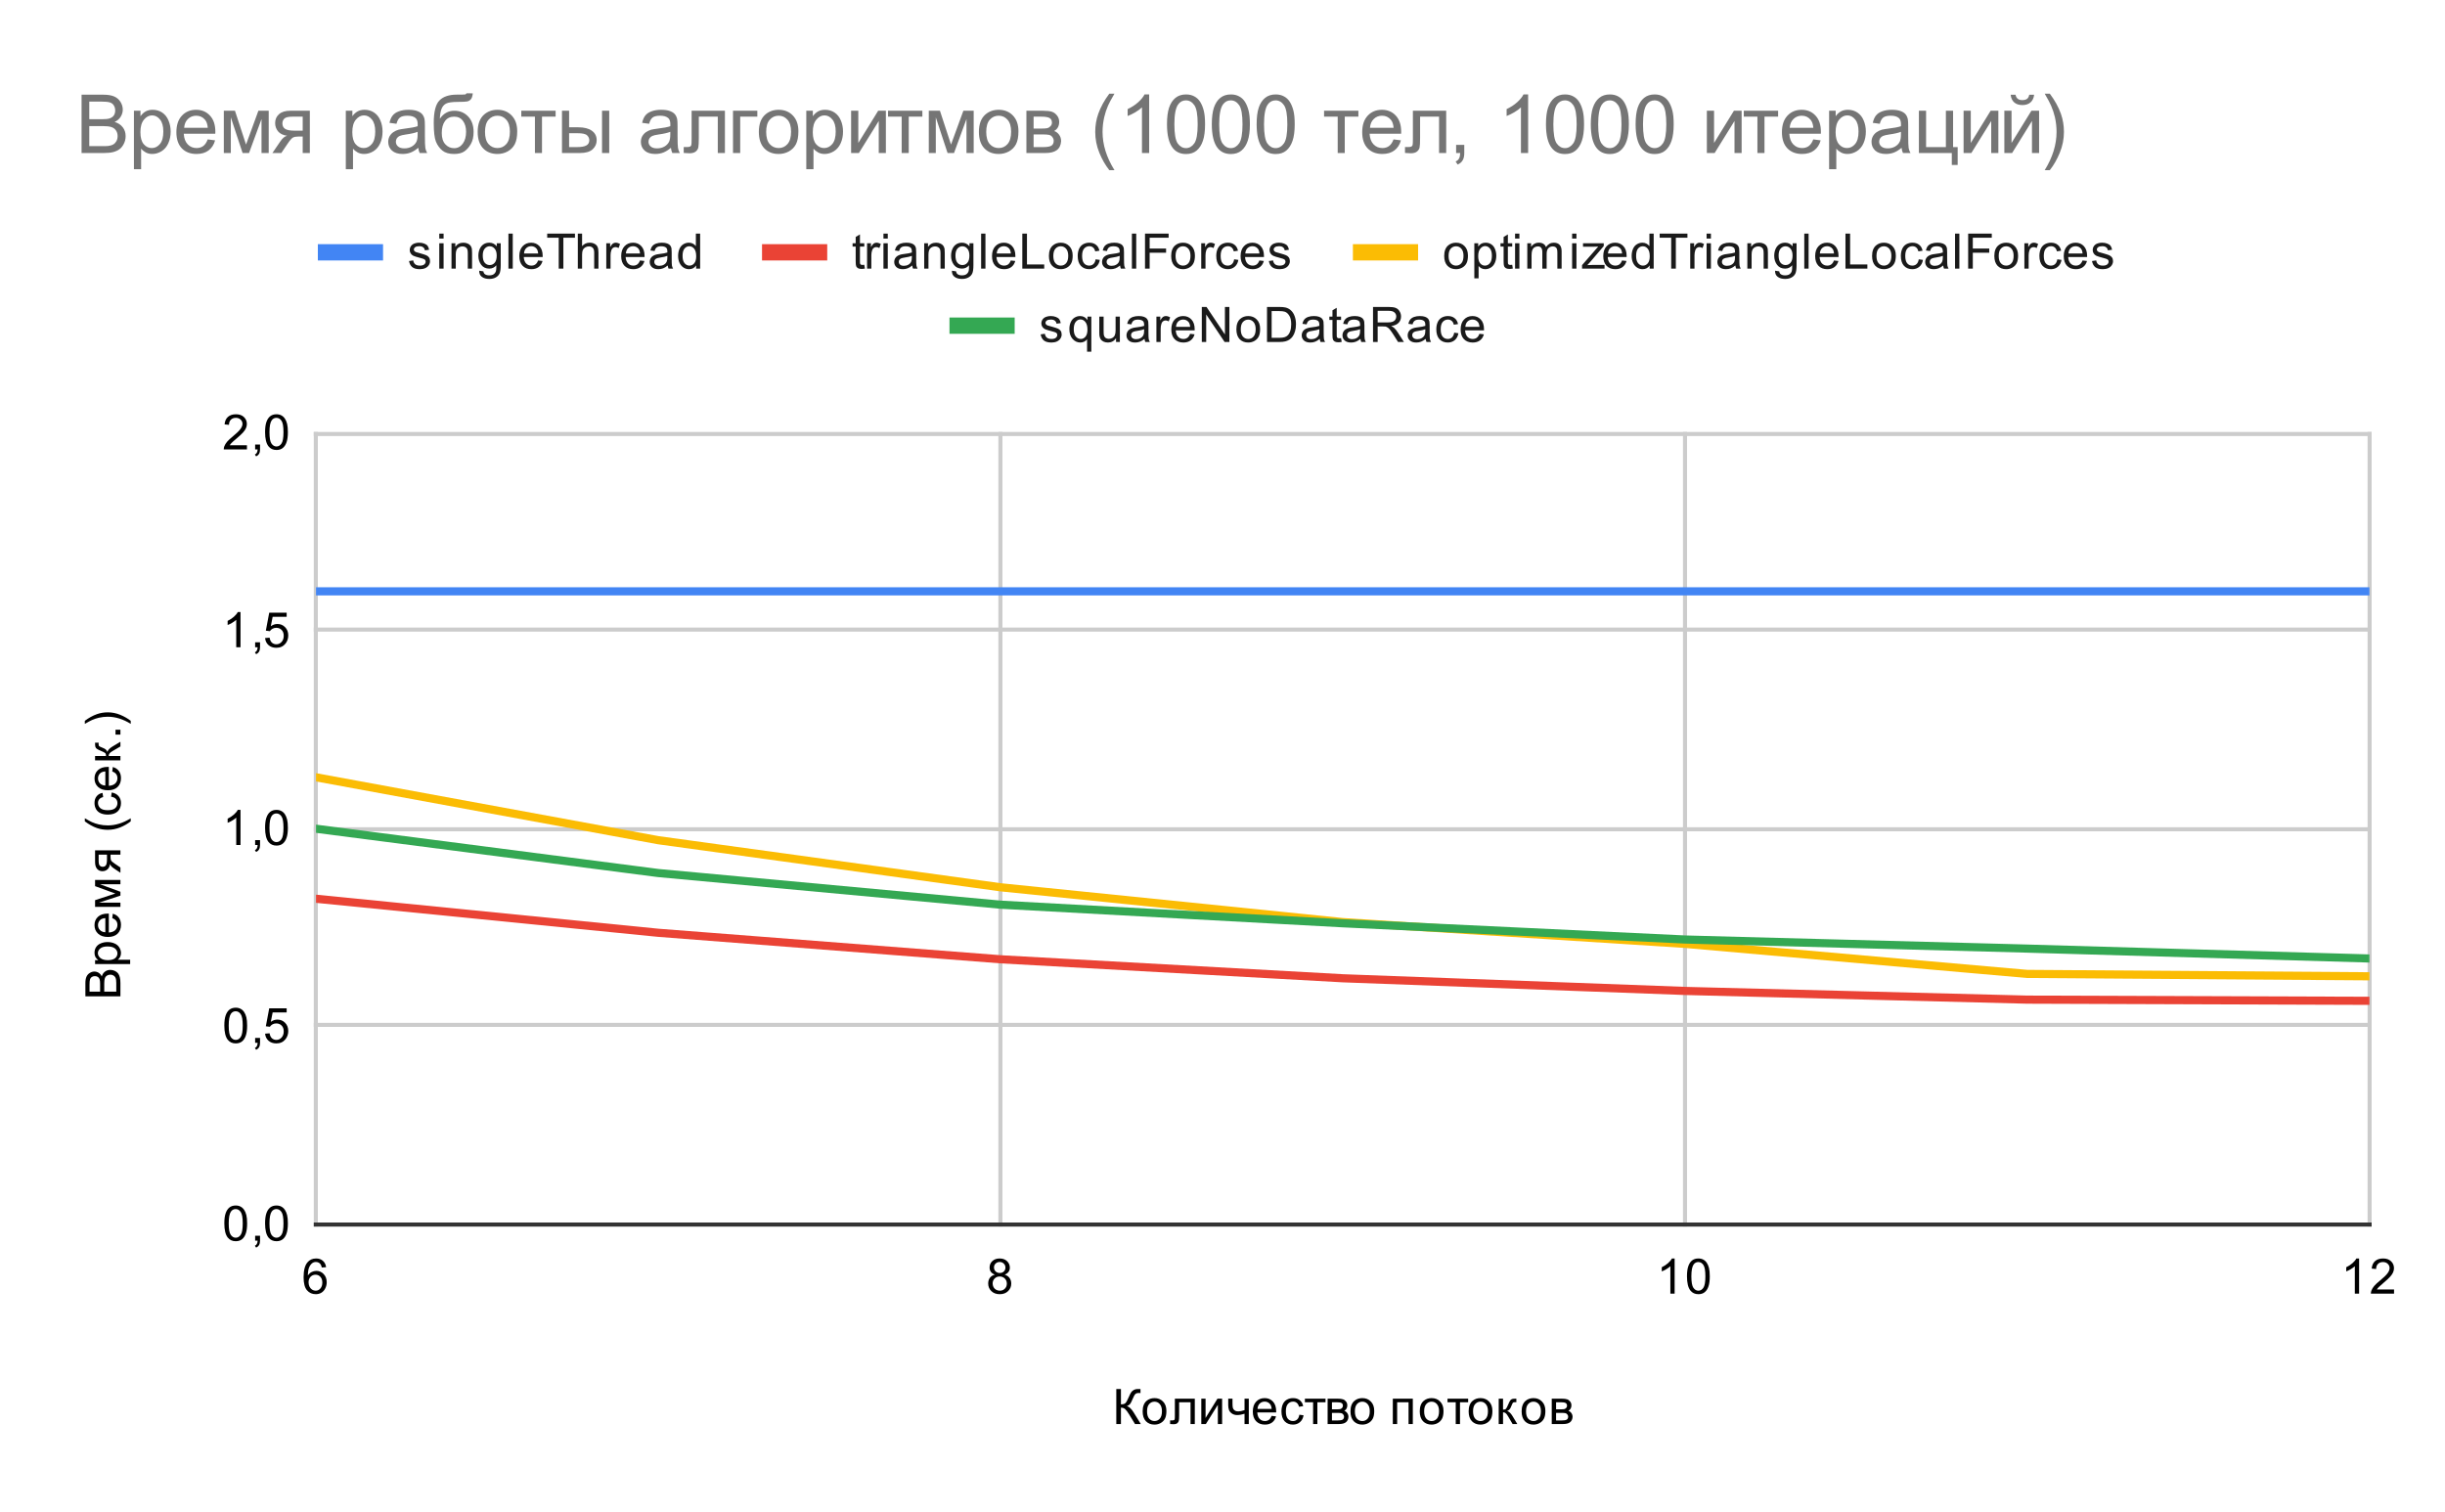 <svg version="1.1" viewBox="0.0 0.0 600.0 371.0" fill="none" stroke="none" stroke-linecap="square" stroke-miterlimit="10" width="600" height="371" xmlns:xlink="http://www.w3.org/1999/xlink" xmlns="http://www.w3.org/2000/svg"><path fill="#ffffff" d="M0 0L600.0 0L600.0 371.0L0 371.0L0 0Z" fill-rule="nonzero"/><path stroke="#cccccc" stroke-width="1.0" stroke-linecap="butt" d="M77.5 106.5L77.5 300.5" fill-rule="nonzero"/><path stroke="#cccccc" stroke-width="1.0" stroke-linecap="butt" d="M245.5 106.5L245.5 300.5" fill-rule="nonzero"/><path stroke="#cccccc" stroke-width="1.0" stroke-linecap="butt" d="M413.5 106.5L413.5 300.5" fill-rule="nonzero"/><path stroke="#cccccc" stroke-width="1.0" stroke-linecap="butt" d="M581.5 106.5L581.5 300.5" fill-rule="nonzero"/><path stroke="#333333" stroke-width="1.0" stroke-linecap="butt" d="M77.5 300.5L581.5 300.5" fill-rule="nonzero"/><path stroke="#cccccc" stroke-width="1.0" stroke-linecap="butt" d="M77.5 251.5L581.5 251.5" fill-rule="nonzero"/><path stroke="#cccccc" stroke-width="1.0" stroke-linecap="butt" d="M77.5 203.5L581.5 203.5" fill-rule="nonzero"/><path stroke="#cccccc" stroke-width="1.0" stroke-linecap="butt" d="M77.5 154.5L581.5 154.5" fill-rule="nonzero"/><path stroke="#cccccc" stroke-width="1.0" stroke-linecap="butt" d="M77.5 106.5L581.5 106.5" fill-rule="nonzero"/><clipPath id="id_0"><path d="M77.55 106.283L581.45 106.283L581.45 300.45L77.55 300.45L77.55 106.283Z" clip-rule="nonzero"/></clipPath><path stroke="#4285f4" stroke-width="2.0" stroke-linecap="butt" clip-path="url(#id_0)" d="M77.55 145.117L161.533 145.117L245.517 145.117L329.5 145.117L413.483 145.117L497.467 145.117L581.45 145.117" fill-rule="nonzero"/><path stroke="#ea4335" stroke-width="2.0" stroke-linecap="butt" clip-path="url(#id_0)" d="M77.55 220.55L161.533 228.9L245.517 235.404L329.5 240.064L413.483 243.171L497.467 245.307L581.45 245.598" fill-rule="nonzero"/><path stroke="#fbbc04" stroke-width="2.0" stroke-linecap="butt" clip-path="url(#id_0)" d="M77.55 190.746L161.533 206.182L245.517 217.735L329.5 226.278L413.483 231.618L497.467 238.996L581.45 239.579" fill-rule="nonzero"/><path stroke="#34a853" stroke-width="2.0" stroke-linecap="butt" clip-path="url(#id_0)" d="M77.55 203.367L161.533 214.24L245.517 222.007L329.5 226.57L413.483 230.55L497.467 232.783L581.45 235.21" fill-rule="nonzero"/><path fill="#000000" fill-opacity="0.0" clip-path="url(#id_0)" d="M80.55 145.117C80.55 146.774 79.207 148.117 77.55 148.117C75.893 148.117 74.55 146.774 74.55 145.117C74.55 143.46 75.893 142.117 77.55 142.117C79.207 142.117 80.55 143.46 80.55 145.117Z" fill-rule="nonzero"/><path fill="#000000" fill-opacity="0.0" clip-path="url(#id_0)" d="M164.533 145.117C164.533 146.774 163.19 148.117 161.533 148.117C159.876 148.117 158.533 146.774 158.533 145.117C158.533 143.46 159.876 142.117 161.533 142.117C163.19 142.117 164.533 143.46 164.533 145.117Z" fill-rule="nonzero"/><path fill="#000000" fill-opacity="0.0" clip-path="url(#id_0)" d="M248.517 145.117C248.517 146.774 247.174 148.117 245.517 148.117C243.86 148.117 242.517 146.774 242.517 145.117C242.517 143.46 243.86 142.117 245.517 142.117C247.174 142.117 248.517 143.46 248.517 145.117Z" fill-rule="nonzero"/><path fill="#000000" fill-opacity="0.0" clip-path="url(#id_0)" d="M332.5 145.117C332.5 146.774 331.157 148.117 329.5 148.117C327.843 148.117 326.5 146.774 326.5 145.117C326.5 143.46 327.843 142.117 329.5 142.117C331.157 142.117 332.5 143.46 332.5 145.117Z" fill-rule="nonzero"/><path fill="#000000" fill-opacity="0.0" clip-path="url(#id_0)" d="M416.483 145.117C416.483 146.774 415.14 148.117 413.483 148.117C411.826 148.117 410.483 146.774 410.483 145.117C410.483 143.46 411.826 142.117 413.483 142.117C415.14 142.117 416.483 143.46 416.483 145.117Z" fill-rule="nonzero"/><path fill="#000000" fill-opacity="0.0" clip-path="url(#id_0)" d="M500.467 145.117C500.467 146.774 499.124 148.117 497.467 148.117C495.81 148.117 494.467 146.774 494.467 145.117C494.467 143.46 495.81 142.117 497.467 142.117C499.124 142.117 500.467 143.46 500.467 145.117Z" fill-rule="nonzero"/><path fill="#000000" fill-opacity="0.0" clip-path="url(#id_0)" d="M584.45 145.117C584.45 146.774 583.107 148.117 581.45 148.117C579.793 148.117 578.45 146.774 578.45 145.117C578.45 143.46 579.793 142.117 581.45 142.117C583.107 142.117 584.45 143.46 584.45 145.117Z" fill-rule="nonzero"/><path fill="#000000" fill-opacity="0.0" clip-path="url(#id_0)" d="M80.55 220.55C80.55 222.207 79.207 223.55 77.55 223.55C75.893 223.55 74.55 222.207 74.55 220.55C74.55 218.894 75.893 217.55 77.55 217.55C79.207 217.55 80.55 218.894 80.55 220.55Z" fill-rule="nonzero"/><path fill="#000000" fill-opacity="0.0" clip-path="url(#id_0)" d="M164.533 228.9C164.533 230.556 163.19 231.9 161.533 231.9C159.876 231.9 158.533 230.556 158.533 228.9C158.533 227.243 159.876 225.9 161.533 225.9C163.19 225.9 164.533 227.243 164.533 228.9Z" fill-rule="nonzero"/><path fill="#000000" fill-opacity="0.0" clip-path="url(#id_0)" d="M248.517 235.404C248.517 237.061 247.174 238.404 245.517 238.404C243.86 238.404 242.517 237.061 242.517 235.404C242.517 233.747 243.86 232.404 245.517 232.404C247.174 232.404 248.517 233.747 248.517 235.404Z" fill-rule="nonzero"/><path fill="#000000" fill-opacity="0.0" clip-path="url(#id_0)" d="M332.5 240.064C332.5 241.721 331.157 243.064 329.5 243.064C327.843 243.064 326.5 241.721 326.5 240.064C326.5 238.407 327.843 237.064 329.5 237.064C331.157 237.064 332.5 238.407 332.5 240.064Z" fill-rule="nonzero"/><path fill="#000000" fill-opacity="0.0" clip-path="url(#id_0)" d="M416.483 243.171C416.483 244.828 415.14 246.171 413.483 246.171C411.826 246.171 410.483 244.828 410.483 243.171C410.483 241.514 411.826 240.171 413.483 240.171C415.14 240.171 416.483 241.514 416.483 243.171Z" fill-rule="nonzero"/><path fill="#000000" fill-opacity="0.0" clip-path="url(#id_0)" d="M500.467 245.307C500.467 246.964 499.124 248.307 497.467 248.307C495.81 248.307 494.467 246.964 494.467 245.307C494.467 243.65 495.81 242.307 497.467 242.307C499.124 242.307 500.467 243.65 500.467 245.307Z" fill-rule="nonzero"/><path fill="#000000" fill-opacity="0.0" clip-path="url(#id_0)" d="M584.45 245.598C584.45 247.255 583.107 248.598 581.45 248.598C579.793 248.598 578.45 247.255 578.45 245.598C578.45 243.941 579.793 242.598 581.45 242.598C583.107 242.598 584.45 243.941 584.45 245.598Z" fill-rule="nonzero"/><path fill="#000000" fill-opacity="0.0" clip-path="url(#id_0)" d="M80.55 190.746C80.55 192.403 79.207 193.746 77.55 193.746C75.893 193.746 74.55 192.403 74.55 190.746C74.55 189.089 75.893 187.746 77.55 187.746C79.207 187.746 80.55 189.089 80.55 190.746Z" fill-rule="nonzero"/><path fill="#000000" fill-opacity="0.0" clip-path="url(#id_0)" d="M164.533 206.182C164.533 207.839 163.19 209.182 161.533 209.182C159.876 209.182 158.533 207.839 158.533 206.182C158.533 204.525 159.876 203.182 161.533 203.182C163.19 203.182 164.533 204.525 164.533 206.182Z" fill-rule="nonzero"/><path fill="#000000" fill-opacity="0.0" clip-path="url(#id_0)" d="M248.517 217.735C248.517 219.392 247.174 220.735 245.517 220.735C243.86 220.735 242.517 219.392 242.517 217.735C242.517 216.078 243.86 214.735 245.517 214.735C247.174 214.735 248.517 216.078 248.517 217.735Z" fill-rule="nonzero"/><path fill="#000000" fill-opacity="0.0" clip-path="url(#id_0)" d="M332.5 226.278C332.5 227.935 331.157 229.278 329.5 229.278C327.843 229.278 326.5 227.935 326.5 226.278C326.5 224.621 327.843 223.278 329.5 223.278C331.157 223.278 332.5 224.621 332.5 226.278Z" fill-rule="nonzero"/><path fill="#000000" fill-opacity="0.0" clip-path="url(#id_0)" d="M416.483 231.618C416.483 233.275 415.14 234.618 413.483 234.618C411.826 234.618 410.483 233.275 410.483 231.618C410.483 229.961 411.826 228.618 413.483 228.618C415.14 228.618 416.483 229.961 416.483 231.618Z" fill-rule="nonzero"/><path fill="#000000" fill-opacity="0.0" clip-path="url(#id_0)" d="M500.467 238.996C500.467 240.653 499.124 241.996 497.467 241.996C495.81 241.996 494.467 240.653 494.467 238.996C494.467 237.339 495.81 235.996 497.467 235.996C499.124 235.996 500.467 237.339 500.467 238.996Z" fill-rule="nonzero"/><path fill="#000000" fill-opacity="0.0" clip-path="url(#id_0)" d="M584.45 239.579C584.45 241.236 583.107 242.579 581.45 242.579C579.793 242.579 578.45 241.236 578.45 239.579C578.45 237.922 579.793 236.579 581.45 236.579C583.107 236.579 584.45 237.922 584.45 239.579Z" fill-rule="nonzero"/><path fill="#000000" fill-opacity="0.0" clip-path="url(#id_0)" d="M80.55 203.367C80.55 205.024 79.207 206.367 77.55 206.367C75.893 206.367 74.55 205.024 74.55 203.367C74.55 201.71 75.893 200.367 77.55 200.367C79.207 200.367 80.55 201.71 80.55 203.367Z" fill-rule="nonzero"/><path fill="#000000" fill-opacity="0.0" clip-path="url(#id_0)" d="M164.533 214.24C164.533 215.897 163.19 217.24 161.533 217.24C159.876 217.24 158.533 215.897 158.533 214.24C158.533 212.583 159.876 211.24 161.533 211.24C163.19 211.24 164.533 212.583 164.533 214.24Z" fill-rule="nonzero"/><path fill="#000000" fill-opacity="0.0" clip-path="url(#id_0)" d="M248.517 222.007C248.517 223.664 247.174 225.007 245.517 225.007C243.86 225.007 242.517 223.664 242.517 222.007C242.517 220.35 243.86 219.007 245.517 219.007C247.174 219.007 248.517 220.35 248.517 222.007Z" fill-rule="nonzero"/><path fill="#000000" fill-opacity="0.0" clip-path="url(#id_0)" d="M332.5 226.57C332.5 228.226 331.157 229.57 329.5 229.57C327.843 229.57 326.5 228.226 326.5 226.57C326.5 224.913 327.843 223.57 329.5 223.57C331.157 223.57 332.5 224.913 332.5 226.57Z" fill-rule="nonzero"/><path fill="#000000" fill-opacity="0.0" clip-path="url(#id_0)" d="M416.483 230.55C416.483 232.207 415.14 233.55 413.483 233.55C411.826 233.55 410.483 232.207 410.483 230.55C410.483 228.893 411.826 227.55 413.483 227.55C415.14 227.55 416.483 228.893 416.483 230.55Z" fill-rule="nonzero"/><path fill="#000000" fill-opacity="0.0" clip-path="url(#id_0)" d="M500.467 232.783C500.467 234.44 499.124 235.783 497.467 235.783C495.81 235.783 494.467 234.44 494.467 232.783C494.467 231.126 495.81 229.783 497.467 229.783C499.124 229.783 500.467 231.126 500.467 232.783Z" fill-rule="nonzero"/><path fill="#000000" fill-opacity="0.0" clip-path="url(#id_0)" d="M584.45 235.21C584.45 236.867 583.107 238.21 581.45 238.21C579.793 238.21 578.45 236.867 578.45 235.21C578.45 233.553 579.793 232.21 581.45 232.21C583.107 232.21 584.45 233.553 584.45 235.21Z" fill-rule="nonzero"/><path fill="#000000" d="M273.938 340.856L275.078 340.856L275.078 344.622Q275.859 344.622 276.172 344.325Q276.5 344.012 276.984 342.872Q277.344 342.028 277.578 341.684Q277.812 341.325 278.234 341.091Q278.656 340.856 279.172 340.856Q279.828 340.856 279.875 340.872L279.875 341.856Q279.812 341.856 279.641 341.841Q279.453 341.841 279.406 341.841Q278.859 341.841 278.609 342.106Q278.328 342.372 277.984 343.231Q277.547 344.309 277.25 344.606Q276.953 344.887 276.547 345.059Q277.375 345.278 278.188 346.591L279.953 349.45L278.531 349.45L277.109 347.122Q276.516 346.153 276.109 345.794Q275.719 345.434 275.078 345.434L275.078 349.45L273.938 349.45L273.938 340.856ZM280.406 346.341Q280.406 344.606 281.359 343.778Q282.156 343.091 283.312 343.091Q284.594 343.091 285.406 343.934Q286.234 344.762 286.234 346.247Q286.234 347.45 285.875 348.137Q285.516 348.825 284.812 349.216Q284.125 349.591 283.312 349.591Q282.016 349.591 281.203 348.762Q280.406 347.919 280.406 346.341ZM281.484 346.341Q281.484 347.528 282.0 348.122Q282.531 348.716 283.312 348.716Q284.109 348.716 284.625 348.122Q285.141 347.528 285.141 346.309Q285.141 345.153 284.609 344.559Q284.094 343.966 283.312 343.966Q282.531 343.966 282.0 344.559Q281.484 345.137 281.484 346.341ZM288.312 343.231L293.203 343.231L293.203 349.45L292.156 349.45L292.156 344.106L289.359 344.106L289.359 347.2Q289.359 348.278 289.281 348.637Q289.219 348.981 288.906 349.247Q288.594 349.497 287.984 349.497Q287.625 349.497 287.141 349.45L287.141 348.559L287.609 348.559Q287.938 348.559 288.078 348.497Q288.219 348.434 288.266 348.294Q288.312 348.137 288.312 347.325L288.312 343.231ZM294.797 343.231L295.844 343.231L295.844 347.966L298.766 343.231L299.906 343.231L299.906 349.45L298.859 349.45L298.859 344.731L295.922 349.45L294.797 349.45L294.797 343.231ZM301.406 343.231L302.453 343.231L302.453 344.403Q302.453 345.169 302.547 345.512Q302.641 345.856 302.984 346.106Q303.328 346.356 303.859 346.356Q304.453 346.356 305.406 346.044L305.406 343.231L306.453 343.231L306.453 349.45L305.406 349.45L305.406 346.934Q304.422 347.247 303.578 347.247Q302.875 347.247 302.328 346.887Q301.797 346.528 301.594 346.012Q301.406 345.481 301.406 344.856L301.406 343.231ZM312.047 347.45L313.141 347.575Q312.891 348.528 312.188 349.059Q311.484 349.591 310.406 349.591Q309.047 349.591 308.234 348.747Q307.438 347.903 307.438 346.387Q307.438 344.825 308.25 343.966Q309.062 343.091 310.344 343.091Q311.594 343.091 312.375 343.934Q313.172 344.778 313.172 346.325Q313.172 346.419 313.172 346.606L308.531 346.606Q308.594 347.637 309.109 348.184Q309.625 348.716 310.406 348.716Q310.984 348.716 311.391 348.419Q311.812 348.106 312.047 347.45ZM308.594 345.747L312.062 345.747Q312.0 344.95 311.672 344.559Q311.156 343.95 310.359 343.95Q309.625 343.95 309.125 344.434Q308.641 344.919 308.594 345.747ZM318.859 347.169L319.891 347.309Q319.719 348.372 319.016 348.981Q318.312 349.591 317.297 349.591Q316.016 349.591 315.234 348.762Q314.469 347.919 314.469 346.356Q314.469 345.356 314.797 344.606Q315.141 343.841 315.812 343.466Q316.5 343.091 317.312 343.091Q318.312 343.091 318.953 343.606Q319.609 344.106 319.797 345.059L318.766 345.216Q318.625 344.591 318.25 344.278Q317.875 343.95 317.344 343.95Q316.547 343.95 316.047 344.528Q315.547 345.091 315.547 346.325Q315.547 347.591 316.031 348.153Q316.516 348.716 317.281 348.716Q317.906 348.716 318.312 348.341Q318.734 347.966 318.859 347.169ZM320.219 343.231L325.281 343.231L325.281 344.106L323.281 344.106L323.281 349.45L322.234 349.45L322.234 344.106L320.219 344.106L320.219 343.231ZM325.797 343.231L328.234 343.231Q329.125 343.231 329.562 343.387Q330.0 343.528 330.312 343.934Q330.625 344.325 330.625 344.872Q330.625 345.325 330.438 345.653Q330.25 345.981 329.891 346.216Q330.328 346.356 330.609 346.762Q330.906 347.153 330.906 347.716Q330.844 348.591 330.266 349.028Q329.703 349.45 328.609 349.45L325.797 349.45L325.797 343.231ZM326.859 345.841L327.984 345.841Q328.656 345.841 328.906 345.778Q329.156 345.7 329.344 345.497Q329.547 345.278 329.547 344.981Q329.547 344.481 329.203 344.294Q328.859 344.106 328.016 344.106L326.859 344.106L326.859 345.841ZM326.859 348.575L328.234 348.575Q329.141 348.575 329.469 348.372Q329.812 348.169 329.828 347.653Q329.828 347.356 329.625 347.106Q329.438 346.841 329.125 346.778Q328.812 346.716 328.125 346.716L326.859 346.716L326.859 348.575ZM331.406 346.341Q331.406 344.606 332.359 343.778Q333.156 343.091 334.312 343.091Q335.594 343.091 336.406 343.934Q337.234 344.762 337.234 346.247Q337.234 347.45 336.875 348.137Q336.516 348.825 335.812 349.216Q335.125 349.591 334.312 349.591Q333.016 349.591 332.203 348.762Q331.406 347.919 331.406 346.341ZM332.484 346.341Q332.484 347.528 333.0 348.122Q333.531 348.716 334.312 348.716Q335.109 348.716 335.625 348.122Q336.141 347.528 336.141 346.309Q336.141 345.153 335.609 344.559Q335.094 343.966 334.312 343.966Q333.531 343.966 333.0 344.559Q332.484 345.137 332.484 346.341ZM341.797 343.231L346.703 343.231L346.703 349.45L345.656 349.45L345.656 344.106L342.859 344.106L342.859 349.45L341.797 349.45L341.797 343.231ZM348.406 346.341Q348.406 344.606 349.359 343.778Q350.156 343.091 351.312 343.091Q352.594 343.091 353.406 343.934Q354.234 344.762 354.234 346.247Q354.234 347.45 353.875 348.137Q353.516 348.825 352.812 349.216Q352.125 349.591 351.312 349.591Q350.016 349.591 349.203 348.762Q348.406 347.919 348.406 346.341ZM349.484 346.341Q349.484 347.528 350.0 348.122Q350.531 348.716 351.312 348.716Q352.109 348.716 352.625 348.122Q353.141 347.528 353.141 346.309Q353.141 345.153 352.609 344.559Q352.094 343.966 351.312 343.966Q350.531 343.966 350.0 344.559Q349.484 345.137 349.484 346.341ZM355.219 343.231L360.281 343.231L360.281 344.106L358.281 344.106L358.281 349.45L357.234 349.45L357.234 344.106L355.219 344.106L355.219 343.231ZM360.406 346.341Q360.406 344.606 361.359 343.778Q362.156 343.091 363.312 343.091Q364.594 343.091 365.406 343.934Q366.234 344.762 366.234 346.247Q366.234 347.45 365.875 348.137Q365.516 348.825 364.812 349.216Q364.125 349.591 363.312 349.591Q362.016 349.591 361.203 348.762Q360.406 347.919 360.406 346.341ZM361.484 346.341Q361.484 347.528 362.0 348.122Q362.531 348.716 363.312 348.716Q364.109 348.716 364.625 348.122Q365.141 347.528 365.141 346.309Q365.141 345.153 364.609 344.559Q364.094 343.966 363.312 343.966Q362.531 343.966 362.0 344.559Q361.484 345.137 361.484 346.341ZM367.781 343.231L368.844 343.231L368.844 345.919Q369.344 345.919 369.547 345.731Q369.75 345.528 370.141 344.591Q370.453 343.856 370.641 343.622Q370.844 343.387 371.094 343.309Q371.344 343.231 371.906 343.231L372.109 343.231L372.109 344.106L371.812 344.091Q371.406 344.091 371.281 344.216Q371.156 344.341 370.906 344.981Q370.672 345.591 370.469 345.825Q370.266 346.059 369.859 346.262Q370.531 346.434 371.188 347.528L372.344 349.45L371.188 349.45L370.062 347.528Q369.719 346.934 369.453 346.762Q369.203 346.575 368.844 346.575L368.844 349.45L367.781 349.45L367.781 343.231ZM373.406 346.341Q373.406 344.606 374.359 343.778Q375.156 343.091 376.312 343.091Q377.594 343.091 378.406 343.934Q379.234 344.762 379.234 346.247Q379.234 347.45 378.875 348.137Q378.516 348.825 377.812 349.216Q377.125 349.591 376.312 349.591Q375.016 349.591 374.203 348.762Q373.406 347.919 373.406 346.341ZM374.484 346.341Q374.484 347.528 375.0 348.122Q375.531 348.716 376.312 348.716Q377.109 348.716 377.625 348.122Q378.141 347.528 378.141 346.309Q378.141 345.153 377.609 344.559Q377.094 343.966 376.312 343.966Q375.531 343.966 375.0 344.559Q374.484 345.137 374.484 346.341ZM380.797 343.231L383.234 343.231Q384.125 343.231 384.562 343.387Q385.0 343.528 385.312 343.934Q385.625 344.325 385.625 344.872Q385.625 345.325 385.438 345.653Q385.25 345.981 384.891 346.216Q385.328 346.356 385.609 346.762Q385.906 347.153 385.906 347.716Q385.844 348.591 385.266 349.028Q384.703 349.45 383.609 349.45L380.797 349.45L380.797 343.231ZM381.859 345.841L382.984 345.841Q383.656 345.841 383.906 345.778Q384.156 345.7 384.344 345.497Q384.547 345.278 384.547 344.981Q384.547 344.481 384.203 344.294Q383.859 344.106 383.016 344.106L381.859 344.106L381.859 345.841ZM381.859 348.575L383.234 348.575Q384.141 348.575 384.469 348.372Q384.812 348.169 384.828 347.653Q384.828 347.356 384.625 347.106Q384.438 346.841 384.125 346.778Q383.812 346.716 383.125 346.716L381.859 346.716L381.859 348.575Z" fill-rule="nonzero"/><path fill="#000000" d="M29.55 244.492L20.956 244.492L20.956 241.257Q20.956 240.273 21.222 239.679Q21.488 239.085 22.034 238.757Q22.566 238.414 23.159 238.414Q23.706 238.414 24.191 238.71Q24.675 239.007 24.972 239.617Q25.206 238.835 25.769 238.429Q26.316 238.007 27.066 238.007Q27.659 238.007 28.191 238.257Q28.706 238.507 28.988 238.882Q29.269 239.257 29.409 239.835Q29.55 240.398 29.55 241.21L29.55 244.492ZM24.566 243.351L24.566 241.492Q24.566 240.742 24.472 240.414Q24.347 239.976 24.05 239.757Q23.738 239.539 23.284 239.539Q22.863 239.539 22.534 239.742Q22.206 239.945 22.097 240.335Q21.972 240.71 21.972 241.632L21.972 243.351L24.566 243.351ZM28.534 243.351L28.534 241.21Q28.534 240.664 28.488 240.445Q28.425 240.039 28.269 239.789Q28.097 239.523 27.784 239.351Q27.472 239.179 27.066 239.179Q26.581 239.179 26.222 239.429Q25.863 239.664 25.722 240.101Q25.581 240.539 25.581 241.367L25.581 243.351L28.534 243.351ZM31.941 236.57L23.331 236.57L23.331 235.617L24.128 235.617Q23.659 235.273 23.425 234.851Q23.191 234.414 23.191 233.804Q23.191 233.007 23.597 232.398Q24.003 231.789 24.753 231.492Q25.503 231.179 26.394 231.179Q27.347 231.179 28.113 231.523Q28.878 231.851 29.284 232.507Q29.691 233.164 29.691 233.882Q29.691 234.414 29.472 234.835Q29.238 235.257 28.909 235.523L31.941 235.523L31.941 236.57ZM26.472 235.617Q27.675 235.617 28.253 235.132Q28.816 234.648 28.816 233.96Q28.816 233.257 28.222 232.757Q27.628 232.257 26.378 232.257Q25.191 232.257 24.613 232.742Q24.019 233.226 24.019 233.914Q24.019 234.585 24.644 235.101Q25.269 235.617 26.472 235.617ZM27.55 225.32L27.675 224.226Q28.628 224.476 29.159 225.179Q29.691 225.882 29.691 226.96Q29.691 228.32 28.847 229.132Q28.003 229.929 26.488 229.929Q24.925 229.929 24.066 229.117Q23.191 228.304 23.191 227.023Q23.191 225.773 24.034 224.992Q24.878 224.195 26.425 224.195Q26.519 224.195 26.706 224.195L26.706 228.835Q27.738 228.773 28.284 228.257Q28.816 227.742 28.816 226.96Q28.816 226.382 28.519 225.976Q28.206 225.554 27.55 225.32ZM25.847 228.773L25.847 225.304Q25.05 225.367 24.659 225.695Q24.05 226.21 24.05 227.007Q24.05 227.742 24.534 228.242Q25.019 228.726 25.847 228.773ZM23.331 222.539L23.331 220.898L28.3 219.273L23.331 217.46L23.331 215.929L29.55 215.929L29.55 216.992L24.534 216.992L29.55 218.835L29.55 219.773L24.3 221.507L29.55 221.507L29.55 222.539L23.331 222.539ZM23.331 208.679L29.55 208.679L29.55 209.726L27.128 209.726L27.128 210.335Q27.128 210.898 27.269 211.164Q27.409 211.429 28.191 211.96L29.55 212.882L29.55 214.179L27.878 213.054Q27.113 212.523 27.003 212.007Q26.878 212.914 26.363 213.351Q25.831 213.789 25.144 213.789Q24.331 213.789 23.831 213.226Q23.331 212.648 23.331 211.554L23.331 208.679ZM24.206 209.726L24.206 211.226Q24.206 212.164 24.503 212.445Q24.784 212.71 25.175 212.71Q25.738 212.71 26.003 212.32Q26.253 211.914 26.253 210.898L26.253 209.726L24.206 209.726ZM32.081 201.554Q30.972 202.429 29.503 203.039Q28.019 203.632 26.441 203.632Q25.05 203.632 23.769 203.195Q22.284 202.664 20.816 201.554L20.816 200.804Q22.034 201.507 22.55 201.742Q23.363 202.101 24.238 202.304Q25.331 202.554 26.441 202.554Q29.269 202.554 32.081 200.804L32.081 201.554ZM27.269 195.507L27.409 194.476Q28.472 194.648 29.081 195.351Q29.691 196.054 29.691 197.07Q29.691 198.351 28.863 199.132Q28.019 199.898 26.456 199.898Q25.456 199.898 24.706 199.57Q23.941 199.226 23.566 198.554Q23.191 197.867 23.191 197.054Q23.191 196.054 23.706 195.414Q24.206 194.757 25.159 194.57L25.316 195.601Q24.691 195.742 24.378 196.117Q24.05 196.492 24.05 197.023Q24.05 197.82 24.628 198.32Q25.191 198.82 26.425 198.82Q27.691 198.82 28.253 198.335Q28.816 197.851 28.816 197.085Q28.816 196.46 28.441 196.054Q28.066 195.632 27.269 195.507ZM27.55 189.32L27.675 188.226Q28.628 188.476 29.159 189.179Q29.691 189.882 29.691 190.96Q29.691 192.32 28.847 193.132Q28.003 193.929 26.488 193.929Q24.925 193.929 24.066 193.117Q23.191 192.304 23.191 191.023Q23.191 189.773 24.034 188.992Q24.878 188.195 26.425 188.195Q26.519 188.195 26.706 188.195L26.706 192.835Q27.738 192.773 28.284 192.257Q28.816 191.742 28.816 190.96Q28.816 190.382 28.519 189.976Q28.206 189.554 27.55 189.32ZM25.847 192.773L25.847 189.304Q25.05 189.367 24.659 189.695Q24.05 190.21 24.05 191.007Q24.05 191.742 24.534 192.242Q25.019 192.726 25.847 192.773ZM23.331 186.585L23.331 185.523L26.019 185.523Q26.019 185.023 25.831 184.82Q25.628 184.617 24.691 184.226Q23.956 183.914 23.722 183.726Q23.488 183.523 23.409 183.273Q23.331 183.023 23.331 182.46L23.331 182.257L24.206 182.257L24.191 182.554Q24.191 182.96 24.316 183.085Q24.441 183.21 25.081 183.46Q25.691 183.695 25.925 183.898Q26.159 184.101 26.363 184.507Q26.534 183.835 27.628 183.179L29.55 182.023L29.55 183.179L27.628 184.304Q27.034 184.648 26.863 184.914Q26.675 185.164 26.675 185.523L29.55 185.523L29.55 186.585L23.331 186.585ZM29.55 180.273L28.347 180.273L28.347 179.07L29.55 179.07L29.55 180.273ZM32.081 176.882L32.081 177.632Q29.269 175.882 26.441 175.882Q25.347 175.882 24.253 176.132Q23.378 176.335 22.566 176.695Q22.05 176.929 20.816 177.632L20.816 176.882Q22.284 175.789 23.769 175.257Q25.05 174.804 26.441 174.804Q28.019 174.804 29.503 175.414Q30.972 176.023 32.081 176.882Z" fill-rule="nonzero"/><path fill="#000000" d="M55.05 300.216Q55.05 298.684 55.362 297.762Q55.675 296.825 56.284 296.325Q56.909 295.825 57.847 295.825Q58.534 295.825 59.05 296.106Q59.581 296.387 59.925 296.919Q60.269 297.434 60.456 298.184Q60.644 298.934 60.644 300.216Q60.644 301.731 60.331 302.653Q60.034 303.575 59.409 304.091Q58.8 304.591 57.847 304.591Q56.612 304.591 55.894 303.7Q55.05 302.637 55.05 300.216ZM56.128 300.216Q56.128 302.325 56.628 303.028Q57.128 303.731 57.847 303.731Q58.581 303.731 59.066 303.028Q59.566 302.325 59.566 300.216Q59.566 298.091 59.066 297.403Q58.581 296.7 57.831 296.7Q57.112 296.7 56.675 297.309Q56.128 298.091 56.128 300.216ZM62.612 304.45L62.612 303.247L63.816 303.247L63.816 304.45Q63.816 305.106 63.581 305.512Q63.347 305.934 62.847 306.153L62.55 305.7Q62.878 305.559 63.034 305.262Q63.191 304.981 63.222 304.45L62.612 304.45ZM65.05 300.216Q65.05 298.684 65.362 297.762Q65.675 296.825 66.284 296.325Q66.909 295.825 67.847 295.825Q68.534 295.825 69.05 296.106Q69.581 296.387 69.925 296.919Q70.269 297.434 70.456 298.184Q70.644 298.934 70.644 300.216Q70.644 301.731 70.331 302.653Q70.034 303.575 69.409 304.091Q68.8 304.591 67.847 304.591Q66.612 304.591 65.894 303.7Q65.05 302.637 65.05 300.216ZM66.128 300.216Q66.128 302.325 66.628 303.028Q67.128 303.731 67.847 303.731Q68.581 303.731 69.066 303.028Q69.566 302.325 69.566 300.216Q69.566 298.091 69.066 297.403Q68.581 296.7 67.831 296.7Q67.112 296.7 66.675 297.309Q66.128 298.091 66.128 300.216Z" fill-rule="nonzero"/><path fill="#000000" d="M55.05 251.674Q55.05 250.143 55.362 249.221Q55.675 248.283 56.284 247.783Q56.909 247.283 57.847 247.283Q58.534 247.283 59.05 247.565Q59.581 247.846 59.925 248.377Q60.269 248.893 60.456 249.643Q60.644 250.393 60.644 251.674Q60.644 253.19 60.331 254.111Q60.034 255.033 59.409 255.549Q58.8 256.049 57.847 256.049Q56.612 256.049 55.894 255.158Q55.05 254.096 55.05 251.674ZM56.128 251.674Q56.128 253.783 56.628 254.486Q57.128 255.19 57.847 255.19Q58.581 255.19 59.066 254.486Q59.566 253.783 59.566 251.674Q59.566 249.549 59.066 248.861Q58.581 248.158 57.831 248.158Q57.112 248.158 56.675 248.768Q56.128 249.549 56.128 251.674ZM62.612 255.908L62.612 254.705L63.816 254.705L63.816 255.908Q63.816 256.565 63.581 256.971Q63.347 257.393 62.847 257.611L62.55 257.158Q62.878 257.018 63.034 256.721Q63.191 256.44 63.222 255.908L62.612 255.908ZM65.05 253.658L66.159 253.565Q66.284 254.377 66.722 254.783Q67.175 255.19 67.816 255.19Q68.566 255.19 69.097 254.611Q69.628 254.033 69.628 253.096Q69.628 252.19 69.112 251.674Q68.612 251.143 67.784 251.143Q67.284 251.143 66.862 251.377Q66.456 251.611 66.222 251.971L65.237 251.846L66.066 247.44L70.347 247.44L70.347 248.44L66.909 248.44L66.456 250.752Q67.222 250.205 68.066 250.205Q69.191 250.205 69.956 250.986Q70.737 251.768 70.737 253.002Q70.737 254.158 70.066 255.018Q69.237 256.049 67.816 256.049Q66.644 256.049 65.894 255.393Q65.159 254.736 65.05 253.658Z" fill-rule="nonzero"/><path fill="#000000" d="M59.019 207.367L57.972 207.367L57.972 200.648Q57.581 201.007 56.956 201.382Q56.347 201.742 55.862 201.914L55.862 200.898Q56.737 200.476 57.394 199.898Q58.066 199.304 58.347 198.742L59.019 198.742L59.019 207.367ZM62.612 207.367L62.612 206.164L63.816 206.164L63.816 207.367Q63.816 208.023 63.581 208.429Q63.347 208.851 62.847 209.07L62.55 208.617Q62.878 208.476 63.034 208.179Q63.191 207.898 63.222 207.367L62.612 207.367ZM65.05 203.132Q65.05 201.601 65.362 200.679Q65.675 199.742 66.284 199.242Q66.909 198.742 67.847 198.742Q68.534 198.742 69.05 199.023Q69.581 199.304 69.925 199.835Q70.269 200.351 70.456 201.101Q70.644 201.851 70.644 203.132Q70.644 204.648 70.331 205.57Q70.034 206.492 69.409 207.007Q68.8 207.507 67.847 207.507Q66.612 207.507 65.894 206.617Q65.05 205.554 65.05 203.132ZM66.128 203.132Q66.128 205.242 66.628 205.945Q67.128 206.648 67.847 206.648Q68.581 206.648 69.066 205.945Q69.566 205.242 69.566 203.132Q69.566 201.007 69.066 200.32Q68.581 199.617 67.831 199.617Q67.112 199.617 66.675 200.226Q66.128 201.007 66.128 203.132Z" fill-rule="nonzero"/><path fill="#000000" d="M59.019 158.825L57.972 158.825L57.972 152.106Q57.581 152.466 56.956 152.841Q56.347 153.2 55.862 153.372L55.862 152.356Q56.737 151.934 57.394 151.356Q58.066 150.762 58.347 150.2L59.019 150.2L59.019 158.825ZM62.612 158.825L62.612 157.622L63.816 157.622L63.816 158.825Q63.816 159.481 63.581 159.887Q63.347 160.309 62.847 160.528L62.55 160.075Q62.878 159.934 63.034 159.637Q63.191 159.356 63.222 158.825L62.612 158.825ZM65.05 156.575L66.159 156.481Q66.284 157.294 66.722 157.7Q67.175 158.106 67.816 158.106Q68.566 158.106 69.097 157.528Q69.628 156.95 69.628 156.012Q69.628 155.106 69.112 154.591Q68.612 154.059 67.784 154.059Q67.284 154.059 66.862 154.294Q66.456 154.528 66.222 154.887L65.237 154.762L66.066 150.356L70.347 150.356L70.347 151.356L66.909 151.356L66.456 153.669Q67.222 153.122 68.066 153.122Q69.191 153.122 69.956 153.903Q70.737 154.684 70.737 155.919Q70.737 157.075 70.066 157.934Q69.237 158.966 67.816 158.966Q66.644 158.966 65.894 158.309Q65.159 157.653 65.05 156.575Z" fill-rule="nonzero"/><path fill="#000000" d="M60.597 109.268L60.597 110.283L54.909 110.283Q54.909 109.908 55.034 109.549Q55.253 108.971 55.722 108.408Q56.206 107.846 57.112 107.111Q58.519 105.955 59.003 105.283Q59.503 104.611 59.503 104.018Q59.503 103.393 59.05 102.971Q58.597 102.533 57.878 102.533Q57.112 102.533 56.659 102.986Q56.206 103.44 56.191 104.252L55.112 104.143Q55.222 102.924 55.941 102.299Q56.675 101.658 57.909 101.658Q59.144 101.658 59.862 102.346Q60.581 103.033 60.581 104.049Q60.581 104.565 60.362 105.065Q60.159 105.549 59.659 106.111Q59.175 106.658 58.05 107.611Q57.097 108.408 56.816 108.705Q56.55 108.986 56.378 109.268L60.597 109.268ZM62.612 110.283L62.612 109.08L63.816 109.08L63.816 110.283Q63.816 110.94 63.581 111.346Q63.347 111.768 62.847 111.986L62.55 111.533Q62.878 111.393 63.034 111.096Q63.191 110.815 63.222 110.283L62.612 110.283ZM65.05 106.049Q65.05 104.518 65.362 103.596Q65.675 102.658 66.284 102.158Q66.909 101.658 67.847 101.658Q68.534 101.658 69.05 101.94Q69.581 102.221 69.925 102.752Q70.269 103.268 70.456 104.018Q70.644 104.768 70.644 106.049Q70.644 107.565 70.331 108.486Q70.034 109.408 69.409 109.924Q68.8 110.424 67.847 110.424Q66.612 110.424 65.894 109.533Q65.05 108.471 65.05 106.049ZM66.128 106.049Q66.128 108.158 66.628 108.861Q67.128 109.565 67.847 109.565Q68.581 109.565 69.066 108.861Q69.566 108.158 69.566 106.049Q69.566 103.924 69.066 103.236Q68.581 102.533 67.831 102.533Q67.112 102.533 66.675 103.143Q66.128 103.924 66.128 106.049Z" fill-rule="nonzero"/><path fill="#000000" d="M80.019 310.966L78.972 311.044Q78.831 310.419 78.581 310.137Q78.144 309.684 77.519 309.684Q77.019 309.684 76.628 309.966Q76.144 310.341 75.847 311.044Q75.566 311.731 75.55 313.012Q75.925 312.434 76.472 312.153Q77.034 311.872 77.644 311.872Q78.691 311.872 79.425 312.653Q80.175 313.434 80.175 314.653Q80.175 315.466 79.816 316.169Q79.472 316.856 78.862 317.231Q78.253 317.591 77.487 317.591Q76.159 317.591 75.331 316.622Q74.503 315.653 74.503 313.434Q74.503 310.934 75.425 309.809Q76.222 308.825 77.581 308.825Q78.597 308.825 79.237 309.403Q79.894 309.966 80.019 310.966ZM75.722 314.669Q75.722 315.216 75.941 315.716Q76.175 316.2 76.581 316.466Q77.003 316.731 77.472 316.731Q78.128 316.731 78.612 316.2Q79.097 315.653 79.097 314.731Q79.097 313.841 78.612 313.325Q78.144 312.809 77.425 312.809Q76.706 312.809 76.206 313.325Q75.722 313.841 75.722 314.669Z" fill-rule="nonzero"/><path fill="#000000" d="M244.142 312.794Q243.485 312.544 243.157 312.106Q242.845 311.653 242.845 311.044Q242.845 310.106 243.517 309.466Q244.204 308.825 245.314 308.825Q246.439 308.825 247.126 309.481Q247.814 310.137 247.814 311.075Q247.814 311.669 247.501 312.106Q247.189 312.544 246.548 312.794Q247.345 313.044 247.751 313.622Q248.157 314.2 248.157 314.997Q248.157 316.091 247.376 316.841Q246.61 317.591 245.329 317.591Q244.064 317.591 243.282 316.841Q242.501 316.091 242.501 314.966Q242.501 314.122 242.923 313.559Q243.36 312.997 244.142 312.794ZM243.923 310.997Q243.923 311.606 244.314 311.997Q244.72 312.387 245.345 312.387Q245.954 312.387 246.345 312.012Q246.735 311.622 246.735 311.059Q246.735 310.481 246.329 310.091Q245.923 309.684 245.329 309.684Q244.72 309.684 244.314 310.075Q243.923 310.466 243.923 310.997ZM243.595 314.966Q243.595 315.419 243.798 315.841Q244.017 316.262 244.439 316.497Q244.86 316.731 245.345 316.731Q246.095 316.731 246.579 316.247Q247.079 315.762 247.079 315.012Q247.079 314.247 246.579 313.747Q246.079 313.247 245.314 313.247Q244.564 313.247 244.079 313.747Q243.595 314.231 243.595 314.966Z" fill-rule="nonzero"/><path fill="#000000" d="M410.952 317.45L409.905 317.45L409.905 310.731Q409.515 311.091 408.89 311.466Q408.28 311.825 407.796 311.997L407.796 310.981Q408.671 310.559 409.327 309.981Q409.999 309.387 410.28 308.825L410.952 308.825L410.952 317.45ZM413.983 313.216Q413.983 311.684 414.296 310.762Q414.608 309.825 415.218 309.325Q415.843 308.825 416.78 308.825Q417.468 308.825 417.983 309.106Q418.515 309.387 418.858 309.919Q419.202 310.434 419.39 311.184Q419.577 311.934 419.577 313.216Q419.577 314.731 419.265 315.653Q418.968 316.575 418.343 317.091Q417.733 317.591 416.78 317.591Q415.546 317.591 414.827 316.7Q413.983 315.637 413.983 313.216ZM415.061 313.216Q415.061 315.325 415.561 316.028Q416.061 316.731 416.78 316.731Q417.515 316.731 417.999 316.028Q418.499 315.325 418.499 313.216Q418.499 311.091 417.999 310.403Q417.515 309.7 416.765 309.7Q416.046 309.7 415.608 310.309Q415.061 311.091 415.061 313.216Z" fill-rule="nonzero"/><path fill="#000000" d="M578.919 317.45L577.872 317.45L577.872 310.731Q577.481 311.091 576.856 311.466Q576.247 311.825 575.763 311.997L575.763 310.981Q576.638 310.559 577.294 309.981Q577.966 309.387 578.247 308.825L578.919 308.825L578.919 317.45ZM587.497 316.434L587.497 317.45L581.809 317.45Q581.809 317.075 581.934 316.716Q582.153 316.137 582.622 315.575Q583.106 315.012 584.013 314.278Q585.419 313.122 585.903 312.45Q586.403 311.778 586.403 311.184Q586.403 310.559 585.95 310.137Q585.497 309.7 584.778 309.7Q584.013 309.7 583.559 310.153Q583.106 310.606 583.091 311.419L582.013 311.309Q582.122 310.091 582.841 309.466Q583.575 308.825 584.809 308.825Q586.044 308.825 586.763 309.512Q587.481 310.2 587.481 311.216Q587.481 311.731 587.263 312.231Q587.059 312.716 586.559 313.278Q586.075 313.825 584.95 314.778Q583.997 315.575 583.716 315.872Q583.45 316.153 583.278 316.434L587.497 316.434Z" fill-rule="nonzero"/><path stroke="#4285f4" stroke-width="4.0" stroke-linecap="butt" d="M80.0 61.917L92.0 61.917" fill-rule="nonzero"/><path fill="#1a1a1a" d="M100.375 64.057L101.406 63.901Q101.5 64.526 101.891 64.854Q102.297 65.182 103.031 65.182Q103.75 65.182 104.094 64.901Q104.453 64.604 104.453 64.198Q104.453 63.839 104.141 63.635Q103.922 63.495 103.062 63.276Q101.906 62.979 101.453 62.776Q101.016 62.557 100.781 62.182Q100.547 61.807 100.547 61.339Q100.547 60.932 100.734 60.573Q100.922 60.214 101.25 59.979Q101.5 59.807 101.922 59.682Q102.344 59.557 102.844 59.557Q103.562 59.557 104.109 59.776Q104.672 59.979 104.938 60.339Q105.203 60.698 105.297 61.292L104.266 61.432Q104.203 60.964 103.859 60.698Q103.531 60.417 102.906 60.417Q102.188 60.417 101.875 60.667Q101.562 60.901 101.562 61.229Q101.562 61.432 101.688 61.589Q101.828 61.76 102.094 61.87Q102.25 61.932 103.031 62.135Q104.156 62.448 104.594 62.635Q105.031 62.823 105.281 63.182Q105.531 63.542 105.531 64.089Q105.531 64.62 105.219 65.089Q104.922 65.542 104.344 65.807Q103.766 66.057 103.031 66.057Q101.812 66.057 101.172 65.557Q100.547 65.042 100.375 64.057ZM107.797 58.542L107.797 57.323L108.859 57.323L108.859 58.542L107.797 58.542ZM107.797 65.917L107.797 59.698L108.859 59.698L108.859 65.917L107.797 65.917ZM110.797 65.917L110.797 59.698L111.734 59.698L111.734 60.573Q112.422 59.557 113.719 59.557Q114.281 59.557 114.75 59.76Q115.234 59.964 115.469 60.292Q115.703 60.62 115.797 61.057Q115.844 61.354 115.844 62.089L115.844 65.917L114.797 65.917L114.797 62.135Q114.797 61.479 114.672 61.167Q114.547 60.854 114.234 60.667Q113.922 60.464 113.5 60.464Q112.828 60.464 112.328 60.901Q111.844 61.323 111.844 62.51L111.844 65.917L110.797 65.917ZM117.594 66.432L118.625 66.589Q118.688 67.057 118.984 67.276Q119.375 67.573 120.047 67.573Q120.781 67.573 121.172 67.276Q121.578 66.979 121.719 66.464Q121.812 66.135 121.797 65.104Q121.109 65.917 120.078 65.917Q118.797 65.917 118.094 64.995Q117.391 64.057 117.391 62.776Q117.391 61.885 117.703 61.135Q118.031 60.37 118.641 59.964Q119.25 59.557 120.078 59.557Q121.188 59.557 121.906 60.448L121.906 59.698L122.875 59.698L122.875 65.073Q122.875 66.526 122.578 67.135Q122.281 67.745 121.641 68.089Q121.0 68.448 120.062 68.448Q118.953 68.448 118.266 67.948Q117.578 67.448 117.594 66.432ZM118.469 62.698Q118.469 63.917 118.953 64.479Q119.438 65.042 120.172 65.042Q120.906 65.042 121.391 64.479Q121.891 63.917 121.891 62.729Q121.891 61.589 121.375 61.01Q120.875 60.432 120.156 60.432Q119.453 60.432 118.953 61.01Q118.469 61.573 118.469 62.698ZM124.766 65.917L124.766 57.323L125.828 57.323L125.828 65.917L124.766 65.917ZM132.047 63.917L133.141 64.042Q132.891 64.995 132.188 65.526Q131.484 66.057 130.406 66.057Q129.047 66.057 128.234 65.214Q127.438 64.37 127.438 62.854Q127.438 61.292 128.25 60.432Q129.062 59.557 130.344 59.557Q131.594 59.557 132.375 60.401Q133.172 61.245 133.172 62.792Q133.172 62.885 133.172 63.073L128.531 63.073Q128.594 64.104 129.109 64.651Q129.625 65.182 130.406 65.182Q130.984 65.182 131.391 64.885Q131.812 64.573 132.047 63.917ZM128.594 62.214L132.062 62.214Q132.0 61.417 131.672 61.026Q131.156 60.417 130.359 60.417Q129.625 60.417 129.125 60.901Q128.641 61.385 128.594 62.214ZM137.109 65.917L137.109 58.339L134.281 58.339L134.281 57.323L141.094 57.323L141.094 58.339L138.25 58.339L138.25 65.917L137.109 65.917ZM141.797 65.917L141.797 57.323L142.844 57.323L142.844 60.401Q143.578 59.557 144.703 59.557Q145.406 59.557 145.906 59.839Q146.422 60.104 146.641 60.589Q146.859 61.057 146.859 61.979L146.859 65.917L145.812 65.917L145.812 61.979Q145.812 61.182 145.469 60.823Q145.125 60.464 144.5 60.464Q144.031 60.464 143.609 60.714Q143.203 60.948 143.016 61.37Q142.844 61.776 142.844 62.51L142.844 65.917L141.797 65.917ZM148.781 65.917L148.781 59.698L149.734 59.698L149.734 60.635Q150.094 59.979 150.391 59.776Q150.703 59.557 151.078 59.557Q151.609 59.557 152.156 59.885L151.797 60.87Q151.406 60.635 151.031 60.635Q150.672 60.635 150.391 60.854Q150.125 61.057 150.016 61.432Q149.828 61.995 149.828 62.651L149.828 65.917L148.781 65.917ZM157.047 63.917L158.141 64.042Q157.891 64.995 157.188 65.526Q156.484 66.057 155.406 66.057Q154.047 66.057 153.234 65.214Q152.438 64.37 152.438 62.854Q152.438 61.292 153.25 60.432Q154.062 59.557 155.344 59.557Q156.594 59.557 157.375 60.401Q158.172 61.245 158.172 62.792Q158.172 62.885 158.172 63.073L153.531 63.073Q153.594 64.104 154.109 64.651Q154.625 65.182 155.406 65.182Q155.984 65.182 156.391 64.885Q156.812 64.573 157.047 63.917ZM153.594 62.214L157.062 62.214Q157.0 61.417 156.672 61.026Q156.156 60.417 155.359 60.417Q154.625 60.417 154.125 60.901Q153.641 61.385 153.594 62.214ZM163.859 65.151Q163.266 65.651 162.719 65.854Q162.188 66.057 161.562 66.057Q160.531 66.057 159.984 65.557Q159.438 65.057 159.438 64.276Q159.438 63.823 159.641 63.448Q159.844 63.057 160.188 62.839Q160.531 62.604 160.953 62.495Q161.25 62.401 161.891 62.323Q163.156 62.182 163.766 61.964Q163.766 61.745 163.766 61.698Q163.766 61.042 163.469 60.776Q163.062 60.432 162.266 60.432Q161.531 60.432 161.172 60.698Q160.812 60.948 160.641 61.604L159.609 61.464Q159.75 60.807 160.078 60.401Q160.406 59.995 161.016 59.776Q161.625 59.557 162.422 59.557Q163.219 59.557 163.719 59.745Q164.219 59.932 164.453 60.214Q164.688 60.495 164.781 60.932Q164.828 61.198 164.828 61.901L164.828 63.307Q164.828 64.776 164.891 65.167Q164.969 65.557 165.172 65.917L164.062 65.917Q163.906 65.589 163.859 65.151ZM163.766 62.792Q163.188 63.026 162.047 63.198Q161.391 63.292 161.125 63.417Q160.859 63.526 160.703 63.745Q160.562 63.964 160.562 64.245Q160.562 64.667 160.875 64.948Q161.203 65.229 161.812 65.229Q162.422 65.229 162.891 64.964Q163.375 64.698 163.594 64.229Q163.766 63.87 163.766 63.182L163.766 62.792ZM170.828 65.917L170.828 65.135Q170.234 66.057 169.094 66.057Q168.344 66.057 167.719 65.651Q167.094 65.229 166.75 64.495Q166.406 63.76 166.406 62.807Q166.406 61.885 166.719 61.12Q167.031 60.354 167.656 59.964Q168.281 59.557 169.047 59.557Q169.609 59.557 170.047 59.792Q170.484 60.026 170.766 60.401L170.766 57.323L171.812 57.323L171.812 65.917L170.828 65.917ZM167.5 62.807Q167.5 64.01 168.0 64.604Q168.5 65.182 169.188 65.182Q169.875 65.182 170.359 64.62Q170.844 64.057 170.844 62.901Q170.844 61.62 170.344 61.026Q169.859 60.432 169.141 60.432Q168.438 60.432 167.969 61.01Q167.5 61.573 167.5 62.807Z" fill-rule="nonzero"/><path stroke="#ea4335" stroke-width="4.0" stroke-linecap="butt" d="M189.0 61.917L201.0 61.917" fill-rule="nonzero"/><path fill="#1a1a1a" d="M212.094 64.979L212.25 65.901Q211.797 65.995 211.453 65.995Q210.875 65.995 210.562 65.823Q210.25 65.635 210.109 65.339Q209.984 65.042 209.984 64.089L209.984 60.51L209.219 60.51L209.219 59.698L209.984 59.698L209.984 58.151L211.031 57.526L211.031 59.698L212.094 59.698L212.094 60.51L211.031 60.51L211.031 64.151Q211.031 64.604 211.078 64.729Q211.141 64.854 211.266 64.932Q211.391 65.01 211.625 65.01Q211.812 65.01 212.094 64.979ZM212.781 65.917L212.781 59.698L213.734 59.698L213.734 60.635Q214.094 59.979 214.391 59.776Q214.703 59.557 215.078 59.557Q215.609 59.557 216.156 59.885L215.797 60.87Q215.406 60.635 215.031 60.635Q214.672 60.635 214.391 60.854Q214.125 61.057 214.016 61.432Q213.828 61.995 213.828 62.651L213.828 65.917L212.781 65.917ZM216.797 58.542L216.797 57.323L217.859 57.323L217.859 58.542L216.797 58.542ZM216.797 65.917L216.797 59.698L217.859 59.698L217.859 65.917L216.797 65.917ZM223.859 65.151Q223.266 65.651 222.719 65.854Q222.188 66.057 221.562 66.057Q220.531 66.057 219.984 65.557Q219.438 65.057 219.438 64.276Q219.438 63.823 219.641 63.448Q219.844 63.057 220.188 62.839Q220.531 62.604 220.953 62.495Q221.25 62.401 221.891 62.323Q223.156 62.182 223.766 61.964Q223.766 61.745 223.766 61.698Q223.766 61.042 223.469 60.776Q223.062 60.432 222.266 60.432Q221.531 60.432 221.172 60.698Q220.812 60.948 220.641 61.604L219.609 61.464Q219.75 60.807 220.078 60.401Q220.406 59.995 221.016 59.776Q221.625 59.557 222.422 59.557Q223.219 59.557 223.719 59.745Q224.219 59.932 224.453 60.214Q224.688 60.495 224.781 60.932Q224.828 61.198 224.828 61.901L224.828 63.307Q224.828 64.776 224.891 65.167Q224.969 65.557 225.172 65.917L224.062 65.917Q223.906 65.589 223.859 65.151ZM223.766 62.792Q223.188 63.026 222.047 63.198Q221.391 63.292 221.125 63.417Q220.859 63.526 220.703 63.745Q220.562 63.964 220.562 64.245Q220.562 64.667 220.875 64.948Q221.203 65.229 221.812 65.229Q222.422 65.229 222.891 64.964Q223.375 64.698 223.594 64.229Q223.766 63.87 223.766 63.182L223.766 62.792ZM226.797 65.917L226.797 59.698L227.734 59.698L227.734 60.573Q228.422 59.557 229.719 59.557Q230.281 59.557 230.75 59.76Q231.234 59.964 231.469 60.292Q231.703 60.62 231.797 61.057Q231.844 61.354 231.844 62.089L231.844 65.917L230.797 65.917L230.797 62.135Q230.797 61.479 230.672 61.167Q230.547 60.854 230.234 60.667Q229.922 60.464 229.5 60.464Q228.828 60.464 228.328 60.901Q227.844 61.323 227.844 62.51L227.844 65.917L226.797 65.917ZM233.594 66.432L234.625 66.589Q234.688 67.057 234.984 67.276Q235.375 67.573 236.047 67.573Q236.781 67.573 237.172 67.276Q237.578 66.979 237.719 66.464Q237.812 66.135 237.797 65.104Q237.109 65.917 236.078 65.917Q234.797 65.917 234.094 64.995Q233.391 64.057 233.391 62.776Q233.391 61.885 233.703 61.135Q234.031 60.37 234.641 59.964Q235.25 59.557 236.078 59.557Q237.188 59.557 237.906 60.448L237.906 59.698L238.875 59.698L238.875 65.073Q238.875 66.526 238.578 67.135Q238.281 67.745 237.641 68.089Q237.0 68.448 236.062 68.448Q234.953 68.448 234.266 67.948Q233.578 67.448 233.594 66.432ZM234.469 62.698Q234.469 63.917 234.953 64.479Q235.438 65.042 236.172 65.042Q236.906 65.042 237.391 64.479Q237.891 63.917 237.891 62.729Q237.891 61.589 237.375 61.01Q236.875 60.432 236.156 60.432Q235.453 60.432 234.953 61.01Q234.469 61.573 234.469 62.698ZM240.766 65.917L240.766 57.323L241.828 57.323L241.828 65.917L240.766 65.917ZM248.047 63.917L249.141 64.042Q248.891 64.995 248.188 65.526Q247.484 66.057 246.406 66.057Q245.047 66.057 244.234 65.214Q243.438 64.37 243.438 62.854Q243.438 61.292 244.25 60.432Q245.062 59.557 246.344 59.557Q247.594 59.557 248.375 60.401Q249.172 61.245 249.172 62.792Q249.172 62.885 249.172 63.073L244.531 63.073Q244.594 64.104 245.109 64.651Q245.625 65.182 246.406 65.182Q246.984 65.182 247.391 64.885Q247.812 64.573 248.047 63.917ZM244.594 62.214L248.062 62.214Q248.0 61.417 247.672 61.026Q247.156 60.417 246.359 60.417Q245.625 60.417 245.125 60.901Q244.641 61.385 244.594 62.214ZM250.875 65.917L250.875 57.323L252.016 57.323L252.016 64.901L256.25 64.901L256.25 65.917L250.875 65.917ZM257.406 62.807Q257.406 61.073 258.359 60.245Q259.156 59.557 260.312 59.557Q261.594 59.557 262.406 60.401Q263.234 61.229 263.234 62.714Q263.234 63.917 262.875 64.604Q262.516 65.292 261.812 65.682Q261.125 66.057 260.312 66.057Q259.016 66.057 258.203 65.229Q257.406 64.385 257.406 62.807ZM258.484 62.807Q258.484 63.995 259.0 64.589Q259.531 65.182 260.312 65.182Q261.109 65.182 261.625 64.589Q262.141 63.995 262.141 62.776Q262.141 61.62 261.609 61.026Q261.094 60.432 260.312 60.432Q259.531 60.432 259.0 61.026Q258.484 61.604 258.484 62.807ZM268.859 63.635L269.891 63.776Q269.719 64.839 269.016 65.448Q268.312 66.057 267.297 66.057Q266.016 66.057 265.234 65.229Q264.469 64.385 264.469 62.823Q264.469 61.823 264.797 61.073Q265.141 60.307 265.812 59.932Q266.5 59.557 267.312 59.557Q268.312 59.557 268.953 60.073Q269.609 60.573 269.797 61.526L268.766 61.682Q268.625 61.057 268.25 60.745Q267.875 60.417 267.344 60.417Q266.547 60.417 266.047 60.995Q265.547 61.557 265.547 62.792Q265.547 64.057 266.031 64.62Q266.516 65.182 267.281 65.182Q267.906 65.182 268.312 64.807Q268.734 64.432 268.859 63.635ZM274.859 65.151Q274.266 65.651 273.719 65.854Q273.188 66.057 272.562 66.057Q271.531 66.057 270.984 65.557Q270.438 65.057 270.438 64.276Q270.438 63.823 270.641 63.448Q270.844 63.057 271.188 62.839Q271.531 62.604 271.953 62.495Q272.25 62.401 272.891 62.323Q274.156 62.182 274.766 61.964Q274.766 61.745 274.766 61.698Q274.766 61.042 274.469 60.776Q274.062 60.432 273.266 60.432Q272.531 60.432 272.172 60.698Q271.812 60.948 271.641 61.604L270.609 61.464Q270.75 60.807 271.078 60.401Q271.406 59.995 272.016 59.776Q272.625 59.557 273.422 59.557Q274.219 59.557 274.719 59.745Q275.219 59.932 275.453 60.214Q275.688 60.495 275.781 60.932Q275.828 61.198 275.828 61.901L275.828 63.307Q275.828 64.776 275.891 65.167Q275.969 65.557 276.172 65.917L275.062 65.917Q274.906 65.589 274.859 65.151ZM274.766 62.792Q274.188 63.026 273.047 63.198Q272.391 63.292 272.125 63.417Q271.859 63.526 271.703 63.745Q271.562 63.964 271.562 64.245Q271.562 64.667 271.875 64.948Q272.203 65.229 272.812 65.229Q273.422 65.229 273.891 64.964Q274.375 64.698 274.594 64.229Q274.766 63.87 274.766 63.182L274.766 62.792ZM277.766 65.917L277.766 57.323L278.828 57.323L278.828 65.917L277.766 65.917ZM280.984 65.917L280.984 57.323L286.781 57.323L286.781 58.339L282.125 58.339L282.125 60.995L286.156 60.995L286.156 62.01L282.125 62.01L282.125 65.917L280.984 65.917ZM287.406 62.807Q287.406 61.073 288.359 60.245Q289.156 59.557 290.312 59.557Q291.594 59.557 292.406 60.401Q293.234 61.229 293.234 62.714Q293.234 63.917 292.875 64.604Q292.516 65.292 291.812 65.682Q291.125 66.057 290.312 66.057Q289.016 66.057 288.203 65.229Q287.406 64.385 287.406 62.807ZM288.484 62.807Q288.484 63.995 289.0 64.589Q289.531 65.182 290.312 65.182Q291.109 65.182 291.625 64.589Q292.141 63.995 292.141 62.776Q292.141 61.62 291.609 61.026Q291.094 60.432 290.312 60.432Q289.531 60.432 289.0 61.026Q288.484 61.604 288.484 62.807ZM294.781 65.917L294.781 59.698L295.734 59.698L295.734 60.635Q296.094 59.979 296.391 59.776Q296.703 59.557 297.078 59.557Q297.609 59.557 298.156 59.885L297.797 60.87Q297.406 60.635 297.031 60.635Q296.672 60.635 296.391 60.854Q296.125 61.057 296.016 61.432Q295.828 61.995 295.828 62.651L295.828 65.917L294.781 65.917ZM302.859 63.635L303.891 63.776Q303.719 64.839 303.016 65.448Q302.312 66.057 301.297 66.057Q300.016 66.057 299.234 65.229Q298.469 64.385 298.469 62.823Q298.469 61.823 298.797 61.073Q299.141 60.307 299.812 59.932Q300.5 59.557 301.312 59.557Q302.312 59.557 302.953 60.073Q303.609 60.573 303.797 61.526L302.766 61.682Q302.625 61.057 302.25 60.745Q301.875 60.417 301.344 60.417Q300.547 60.417 300.047 60.995Q299.547 61.557 299.547 62.792Q299.547 64.057 300.031 64.62Q300.516 65.182 301.281 65.182Q301.906 65.182 302.312 64.807Q302.734 64.432 302.859 63.635ZM309.047 63.917L310.141 64.042Q309.891 64.995 309.188 65.526Q308.484 66.057 307.406 66.057Q306.047 66.057 305.234 65.214Q304.438 64.37 304.438 62.854Q304.438 61.292 305.25 60.432Q306.062 59.557 307.344 59.557Q308.594 59.557 309.375 60.401Q310.172 61.245 310.172 62.792Q310.172 62.885 310.172 63.073L305.531 63.073Q305.594 64.104 306.109 64.651Q306.625 65.182 307.406 65.182Q307.984 65.182 308.391 64.885Q308.812 64.573 309.047 63.917ZM305.594 62.214L309.062 62.214Q309.0 61.417 308.672 61.026Q308.156 60.417 307.359 60.417Q306.625 60.417 306.125 60.901Q305.641 61.385 305.594 62.214ZM311.375 64.057L312.406 63.901Q312.5 64.526 312.891 64.854Q313.297 65.182 314.031 65.182Q314.75 65.182 315.094 64.901Q315.453 64.604 315.453 64.198Q315.453 63.839 315.141 63.635Q314.922 63.495 314.062 63.276Q312.906 62.979 312.453 62.776Q312.016 62.557 311.781 62.182Q311.547 61.807 311.547 61.339Q311.547 60.932 311.734 60.573Q311.922 60.214 312.25 59.979Q312.5 59.807 312.922 59.682Q313.344 59.557 313.844 59.557Q314.562 59.557 315.109 59.776Q315.672 59.979 315.938 60.339Q316.203 60.698 316.297 61.292L315.266 61.432Q315.203 60.964 314.859 60.698Q314.531 60.417 313.906 60.417Q313.188 60.417 312.875 60.667Q312.562 60.901 312.562 61.229Q312.562 61.432 312.688 61.589Q312.828 61.76 313.094 61.87Q313.25 61.932 314.031 62.135Q315.156 62.448 315.594 62.635Q316.031 62.823 316.281 63.182Q316.531 63.542 316.531 64.089Q316.531 64.62 316.219 65.089Q315.922 65.542 315.344 65.807Q314.766 66.057 314.031 66.057Q312.812 66.057 312.172 65.557Q311.547 65.042 311.375 64.057Z" fill-rule="nonzero"/><path stroke="#fbbc04" stroke-width="4.0" stroke-linecap="butt" d="M334.0 61.917L346.0 61.917" fill-rule="nonzero"/><path fill="#1a1a1a" d="M354.406 62.807Q354.406 61.073 355.359 60.245Q356.156 59.557 357.312 59.557Q358.594 59.557 359.406 60.401Q360.234 61.229 360.234 62.714Q360.234 63.917 359.875 64.604Q359.516 65.292 358.812 65.682Q358.125 66.057 357.312 66.057Q356.016 66.057 355.203 65.229Q354.406 64.385 354.406 62.807ZM355.484 62.807Q355.484 63.995 356.0 64.589Q356.531 65.182 357.312 65.182Q358.109 65.182 358.625 64.589Q359.141 63.995 359.141 62.776Q359.141 61.62 358.609 61.026Q358.094 60.432 357.312 60.432Q356.531 60.432 356.0 61.026Q355.484 61.604 355.484 62.807ZM361.797 68.307L361.797 59.698L362.75 59.698L362.75 60.495Q363.094 60.026 363.516 59.792Q363.953 59.557 364.562 59.557Q365.359 59.557 365.969 59.964Q366.578 60.37 366.875 61.12Q367.188 61.87 367.188 62.76Q367.188 63.714 366.844 64.479Q366.516 65.245 365.859 65.651Q365.203 66.057 364.484 66.057Q363.953 66.057 363.531 65.839Q363.109 65.604 362.844 65.276L362.844 68.307L361.797 68.307ZM362.75 62.839Q362.75 64.042 363.234 64.62Q363.719 65.182 364.406 65.182Q365.109 65.182 365.609 64.589Q366.109 63.995 366.109 62.745Q366.109 61.557 365.625 60.979Q365.141 60.385 364.453 60.385Q363.781 60.385 363.266 61.01Q362.75 61.635 362.75 62.839ZM371.094 64.979L371.25 65.901Q370.797 65.995 370.453 65.995Q369.875 65.995 369.562 65.823Q369.25 65.635 369.109 65.339Q368.984 65.042 368.984 64.089L368.984 60.51L368.219 60.51L368.219 59.698L368.984 59.698L368.984 58.151L370.031 57.526L370.031 59.698L371.094 59.698L371.094 60.51L370.031 60.51L370.031 64.151Q370.031 64.604 370.078 64.729Q370.141 64.854 370.266 64.932Q370.391 65.01 370.625 65.01Q370.812 65.01 371.094 64.979ZM371.797 58.542L371.797 57.323L372.859 57.323L372.859 58.542L371.797 58.542ZM371.797 65.917L371.797 59.698L372.859 59.698L372.859 65.917L371.797 65.917ZM374.797 65.917L374.797 59.698L375.734 59.698L375.734 60.573Q376.031 60.104 376.516 59.839Q377.0 59.557 377.625 59.557Q378.312 59.557 378.75 59.839Q379.203 60.12 379.375 60.635Q380.125 59.557 381.297 59.557Q382.234 59.557 382.719 60.073Q383.219 60.573 383.219 61.651L383.219 65.917L382.172 65.917L382.172 61.995Q382.172 61.37 382.062 61.089Q381.969 60.807 381.703 60.635Q381.438 60.464 381.062 60.464Q380.406 60.464 379.969 60.901Q379.547 61.339 379.547 62.307L379.547 65.917L378.484 65.917L378.484 61.87Q378.484 61.167 378.219 60.823Q377.969 60.464 377.391 60.464Q376.938 60.464 376.562 60.698Q376.188 60.932 376.016 61.385Q375.844 61.839 375.844 62.682L375.844 65.917L374.797 65.917ZM385.797 58.542L385.797 57.323L386.859 57.323L386.859 58.542L385.797 58.542ZM385.797 65.917L385.797 59.698L386.859 59.698L386.859 65.917L385.797 65.917ZM388.234 65.917L388.234 65.057L392.203 60.51Q391.516 60.542 391.0 60.542L388.469 60.542L388.469 59.698L393.562 59.698L393.562 60.385L390.188 64.339L389.531 65.057Q390.25 65.01 390.859 65.01L393.75 65.01L393.75 65.917L388.234 65.917ZM398.047 63.917L399.141 64.042Q398.891 64.995 398.188 65.526Q397.484 66.057 396.406 66.057Q395.047 66.057 394.234 65.214Q393.438 64.37 393.438 62.854Q393.438 61.292 394.25 60.432Q395.062 59.557 396.344 59.557Q397.594 59.557 398.375 60.401Q399.172 61.245 399.172 62.792Q399.172 62.885 399.172 63.073L394.531 63.073Q394.594 64.104 395.109 64.651Q395.625 65.182 396.406 65.182Q396.984 65.182 397.391 64.885Q397.812 64.573 398.047 63.917ZM394.594 62.214L398.062 62.214Q398.0 61.417 397.672 61.026Q397.156 60.417 396.359 60.417Q395.625 60.417 395.125 60.901Q394.641 61.385 394.594 62.214ZM404.828 65.917L404.828 65.135Q404.234 66.057 403.094 66.057Q402.344 66.057 401.719 65.651Q401.094 65.229 400.75 64.495Q400.406 63.76 400.406 62.807Q400.406 61.885 400.719 61.12Q401.031 60.354 401.656 59.964Q402.281 59.557 403.047 59.557Q403.609 59.557 404.047 59.792Q404.484 60.026 404.766 60.401L404.766 57.323L405.812 57.323L405.812 65.917L404.828 65.917ZM401.5 62.807Q401.5 64.01 402.0 64.604Q402.5 65.182 403.188 65.182Q403.875 65.182 404.359 64.62Q404.844 64.057 404.844 62.901Q404.844 61.62 404.344 61.026Q403.859 60.432 403.141 60.432Q402.438 60.432 401.969 61.01Q401.5 61.573 401.5 62.807ZM410.109 65.917L410.109 58.339L407.281 58.339L407.281 57.323L414.094 57.323L414.094 58.339L411.25 58.339L411.25 65.917L410.109 65.917ZM414.781 65.917L414.781 59.698L415.734 59.698L415.734 60.635Q416.094 59.979 416.391 59.776Q416.703 59.557 417.078 59.557Q417.609 59.557 418.156 59.885L417.797 60.87Q417.406 60.635 417.031 60.635Q416.672 60.635 416.391 60.854Q416.125 61.057 416.016 61.432Q415.828 61.995 415.828 62.651L415.828 65.917L414.781 65.917ZM418.797 58.542L418.797 57.323L419.859 57.323L419.859 58.542L418.797 58.542ZM418.797 65.917L418.797 59.698L419.859 59.698L419.859 65.917L418.797 65.917ZM425.859 65.151Q425.266 65.651 424.719 65.854Q424.188 66.057 423.562 66.057Q422.531 66.057 421.984 65.557Q421.438 65.057 421.438 64.276Q421.438 63.823 421.641 63.448Q421.844 63.057 422.188 62.839Q422.531 62.604 422.953 62.495Q423.25 62.401 423.891 62.323Q425.156 62.182 425.766 61.964Q425.766 61.745 425.766 61.698Q425.766 61.042 425.469 60.776Q425.062 60.432 424.266 60.432Q423.531 60.432 423.172 60.698Q422.812 60.948 422.641 61.604L421.609 61.464Q421.75 60.807 422.078 60.401Q422.406 59.995 423.016 59.776Q423.625 59.557 424.422 59.557Q425.219 59.557 425.719 59.745Q426.219 59.932 426.453 60.214Q426.688 60.495 426.781 60.932Q426.828 61.198 426.828 61.901L426.828 63.307Q426.828 64.776 426.891 65.167Q426.969 65.557 427.172 65.917L426.062 65.917Q425.906 65.589 425.859 65.151ZM425.766 62.792Q425.188 63.026 424.047 63.198Q423.391 63.292 423.125 63.417Q422.859 63.526 422.703 63.745Q422.562 63.964 422.562 64.245Q422.562 64.667 422.875 64.948Q423.203 65.229 423.812 65.229Q424.422 65.229 424.891 64.964Q425.375 64.698 425.594 64.229Q425.766 63.87 425.766 63.182L425.766 62.792ZM428.797 65.917L428.797 59.698L429.734 59.698L429.734 60.573Q430.422 59.557 431.719 59.557Q432.281 59.557 432.75 59.76Q433.234 59.964 433.469 60.292Q433.703 60.62 433.797 61.057Q433.844 61.354 433.844 62.089L433.844 65.917L432.797 65.917L432.797 62.135Q432.797 61.479 432.672 61.167Q432.547 60.854 432.234 60.667Q431.922 60.464 431.5 60.464Q430.828 60.464 430.328 60.901Q429.844 61.323 429.844 62.51L429.844 65.917L428.797 65.917ZM435.594 66.432L436.625 66.589Q436.688 67.057 436.984 67.276Q437.375 67.573 438.047 67.573Q438.781 67.573 439.172 67.276Q439.578 66.979 439.719 66.464Q439.812 66.135 439.797 65.104Q439.109 65.917 438.078 65.917Q436.797 65.917 436.094 64.995Q435.391 64.057 435.391 62.776Q435.391 61.885 435.703 61.135Q436.031 60.37 436.641 59.964Q437.25 59.557 438.078 59.557Q439.188 59.557 439.906 60.448L439.906 59.698L440.875 59.698L440.875 65.073Q440.875 66.526 440.578 67.135Q440.281 67.745 439.641 68.089Q439.0 68.448 438.062 68.448Q436.953 68.448 436.266 67.948Q435.578 67.448 435.594 66.432ZM436.469 62.698Q436.469 63.917 436.953 64.479Q437.438 65.042 438.172 65.042Q438.906 65.042 439.391 64.479Q439.891 63.917 439.891 62.729Q439.891 61.589 439.375 61.01Q438.875 60.432 438.156 60.432Q437.453 60.432 436.953 61.01Q436.469 61.573 436.469 62.698ZM442.766 65.917L442.766 57.323L443.828 57.323L443.828 65.917L442.766 65.917ZM450.047 63.917L451.141 64.042Q450.891 64.995 450.188 65.526Q449.484 66.057 448.406 66.057Q447.047 66.057 446.234 65.214Q445.438 64.37 445.438 62.854Q445.438 61.292 446.25 60.432Q447.062 59.557 448.344 59.557Q449.594 59.557 450.375 60.401Q451.172 61.245 451.172 62.792Q451.172 62.885 451.172 63.073L446.531 63.073Q446.594 64.104 447.109 64.651Q447.625 65.182 448.406 65.182Q448.984 65.182 449.391 64.885Q449.812 64.573 450.047 63.917ZM446.594 62.214L450.062 62.214Q450.0 61.417 449.672 61.026Q449.156 60.417 448.359 60.417Q447.625 60.417 447.125 60.901Q446.641 61.385 446.594 62.214ZM452.875 65.917L452.875 57.323L454.016 57.323L454.016 64.901L458.25 64.901L458.25 65.917L452.875 65.917ZM459.406 62.807Q459.406 61.073 460.359 60.245Q461.156 59.557 462.312 59.557Q463.594 59.557 464.406 60.401Q465.234 61.229 465.234 62.714Q465.234 63.917 464.875 64.604Q464.516 65.292 463.812 65.682Q463.125 66.057 462.312 66.057Q461.016 66.057 460.203 65.229Q459.406 64.385 459.406 62.807ZM460.484 62.807Q460.484 63.995 461.0 64.589Q461.531 65.182 462.312 65.182Q463.109 65.182 463.625 64.589Q464.141 63.995 464.141 62.776Q464.141 61.62 463.609 61.026Q463.094 60.432 462.312 60.432Q461.531 60.432 461.0 61.026Q460.484 61.604 460.484 62.807ZM470.859 63.635L471.891 63.776Q471.719 64.839 471.016 65.448Q470.312 66.057 469.297 66.057Q468.016 66.057 467.234 65.229Q466.469 64.385 466.469 62.823Q466.469 61.823 466.797 61.073Q467.141 60.307 467.812 59.932Q468.5 59.557 469.312 59.557Q470.312 59.557 470.953 60.073Q471.609 60.573 471.797 61.526L470.766 61.682Q470.625 61.057 470.25 60.745Q469.875 60.417 469.344 60.417Q468.547 60.417 468.047 60.995Q467.547 61.557 467.547 62.792Q467.547 64.057 468.031 64.62Q468.516 65.182 469.281 65.182Q469.906 65.182 470.312 64.807Q470.734 64.432 470.859 63.635ZM476.859 65.151Q476.266 65.651 475.719 65.854Q475.188 66.057 474.562 66.057Q473.531 66.057 472.984 65.557Q472.438 65.057 472.438 64.276Q472.438 63.823 472.641 63.448Q472.844 63.057 473.188 62.839Q473.531 62.604 473.953 62.495Q474.25 62.401 474.891 62.323Q476.156 62.182 476.766 61.964Q476.766 61.745 476.766 61.698Q476.766 61.042 476.469 60.776Q476.062 60.432 475.266 60.432Q474.531 60.432 474.172 60.698Q473.812 60.948 473.641 61.604L472.609 61.464Q472.75 60.807 473.078 60.401Q473.406 59.995 474.016 59.776Q474.625 59.557 475.422 59.557Q476.219 59.557 476.719 59.745Q477.219 59.932 477.453 60.214Q477.688 60.495 477.781 60.932Q477.828 61.198 477.828 61.901L477.828 63.307Q477.828 64.776 477.891 65.167Q477.969 65.557 478.172 65.917L477.062 65.917Q476.906 65.589 476.859 65.151ZM476.766 62.792Q476.188 63.026 475.047 63.198Q474.391 63.292 474.125 63.417Q473.859 63.526 473.703 63.745Q473.562 63.964 473.562 64.245Q473.562 64.667 473.875 64.948Q474.203 65.229 474.812 65.229Q475.422 65.229 475.891 64.964Q476.375 64.698 476.594 64.229Q476.766 63.87 476.766 63.182L476.766 62.792ZM479.766 65.917L479.766 57.323L480.828 57.323L480.828 65.917L479.766 65.917ZM482.984 65.917L482.984 57.323L488.781 57.323L488.781 58.339L484.125 58.339L484.125 60.995L488.156 60.995L488.156 62.01L484.125 62.01L484.125 65.917L482.984 65.917ZM489.406 62.807Q489.406 61.073 490.359 60.245Q491.156 59.557 492.312 59.557Q493.594 59.557 494.406 60.401Q495.234 61.229 495.234 62.714Q495.234 63.917 494.875 64.604Q494.516 65.292 493.812 65.682Q493.125 66.057 492.312 66.057Q491.016 66.057 490.203 65.229Q489.406 64.385 489.406 62.807ZM490.484 62.807Q490.484 63.995 491.0 64.589Q491.531 65.182 492.312 65.182Q493.109 65.182 493.625 64.589Q494.141 63.995 494.141 62.776Q494.141 61.62 493.609 61.026Q493.094 60.432 492.312 60.432Q491.531 60.432 491.0 61.026Q490.484 61.604 490.484 62.807ZM496.781 65.917L496.781 59.698L497.734 59.698L497.734 60.635Q498.094 59.979 498.391 59.776Q498.703 59.557 499.078 59.557Q499.609 59.557 500.156 59.885L499.797 60.87Q499.406 60.635 499.031 60.635Q498.672 60.635 498.391 60.854Q498.125 61.057 498.016 61.432Q497.828 61.995 497.828 62.651L497.828 65.917L496.781 65.917ZM504.859 63.635L505.891 63.776Q505.719 64.839 505.016 65.448Q504.312 66.057 503.297 66.057Q502.016 66.057 501.234 65.229Q500.469 64.385 500.469 62.823Q500.469 61.823 500.797 61.073Q501.141 60.307 501.812 59.932Q502.5 59.557 503.312 59.557Q504.312 59.557 504.953 60.073Q505.609 60.573 505.797 61.526L504.766 61.682Q504.625 61.057 504.25 60.745Q503.875 60.417 503.344 60.417Q502.547 60.417 502.047 60.995Q501.547 61.557 501.547 62.792Q501.547 64.057 502.031 64.62Q502.516 65.182 503.281 65.182Q503.906 65.182 504.312 64.807Q504.734 64.432 504.859 63.635ZM511.047 63.917L512.141 64.042Q511.891 64.995 511.188 65.526Q510.484 66.057 509.406 66.057Q508.047 66.057 507.234 65.214Q506.438 64.37 506.438 62.854Q506.438 61.292 507.25 60.432Q508.062 59.557 509.344 59.557Q510.594 59.557 511.375 60.401Q512.172 61.245 512.172 62.792Q512.172 62.885 512.172 63.073L507.531 63.073Q507.594 64.104 508.109 64.651Q508.625 65.182 509.406 65.182Q509.984 65.182 510.391 64.885Q510.812 64.573 511.047 63.917ZM507.594 62.214L511.062 62.214Q511.0 61.417 510.672 61.026Q510.156 60.417 509.359 60.417Q508.625 60.417 508.125 60.901Q507.641 61.385 507.594 62.214ZM513.375 64.057L514.406 63.901Q514.5 64.526 514.891 64.854Q515.297 65.182 516.031 65.182Q516.75 65.182 517.094 64.901Q517.453 64.604 517.453 64.198Q517.453 63.839 517.141 63.635Q516.922 63.495 516.062 63.276Q514.906 62.979 514.453 62.776Q514.016 62.557 513.781 62.182Q513.547 61.807 513.547 61.339Q513.547 60.932 513.734 60.573Q513.922 60.214 514.25 59.979Q514.5 59.807 514.922 59.682Q515.344 59.557 515.844 59.557Q516.562 59.557 517.109 59.776Q517.672 59.979 517.938 60.339Q518.203 60.698 518.297 61.292L517.266 61.432Q517.203 60.964 516.859 60.698Q516.531 60.417 515.906 60.417Q515.188 60.417 514.875 60.667Q514.562 60.901 514.562 61.229Q514.562 61.432 514.688 61.589Q514.828 61.76 515.094 61.87Q515.25 61.932 516.031 62.135Q517.156 62.448 517.594 62.635Q518.031 62.823 518.281 63.182Q518.531 63.542 518.531 64.089Q518.531 64.62 518.219 65.089Q517.922 65.542 517.344 65.807Q516.766 66.057 516.031 66.057Q514.812 66.057 514.172 65.557Q513.547 65.042 513.375 64.057Z" fill-rule="nonzero"/><path stroke="#34a853" stroke-width="4.0" stroke-linecap="butt" d="M235.0 79.917L247.0 79.917" fill-rule="nonzero"/><path fill="#1a1a1a" d="M255.375 82.057L256.406 81.901Q256.5 82.526 256.891 82.854Q257.297 83.182 258.031 83.182Q258.75 83.182 259.094 82.901Q259.453 82.604 259.453 82.198Q259.453 81.839 259.141 81.635Q258.922 81.495 258.062 81.276Q256.906 80.979 256.453 80.776Q256.016 80.557 255.781 80.182Q255.547 79.807 255.547 79.339Q255.547 78.932 255.734 78.573Q255.922 78.214 256.25 77.979Q256.5 77.807 256.922 77.682Q257.344 77.557 257.844 77.557Q258.562 77.557 259.109 77.776Q259.672 77.979 259.938 78.339Q260.203 78.698 260.297 79.292L259.266 79.432Q259.203 78.964 258.859 78.698Q258.531 78.417 257.906 78.417Q257.188 78.417 256.875 78.667Q256.562 78.901 256.562 79.229Q256.562 79.432 256.688 79.589Q256.828 79.76 257.094 79.87Q257.25 79.932 258.031 80.135Q259.156 80.448 259.594 80.635Q260.031 80.823 260.281 81.182Q260.531 81.542 260.531 82.089Q260.531 82.62 260.219 83.089Q259.922 83.542 259.344 83.807Q258.766 84.057 258.031 84.057Q256.812 84.057 256.172 83.557Q255.547 83.042 255.375 82.057ZM266.766 86.307L266.766 83.26Q266.516 83.604 266.062 83.839Q265.625 84.057 265.125 84.057Q264.016 84.057 263.219 83.182Q262.422 82.292 262.422 80.745Q262.422 79.807 262.75 79.073Q263.078 78.323 263.688 77.948Q264.312 77.557 265.047 77.557Q266.203 77.557 266.859 78.526L266.859 77.698L267.812 77.698L267.812 86.307L266.766 86.307ZM263.5 80.792Q263.5 81.995 264.0 82.589Q264.516 83.182 265.219 83.182Q265.891 83.182 266.375 82.62Q266.859 82.042 266.859 80.885Q266.859 79.635 266.344 79.01Q265.844 78.385 265.141 78.385Q264.469 78.385 263.984 78.979Q263.5 79.557 263.5 80.792ZM273.875 83.917L273.875 82.995Q273.141 84.057 271.891 84.057Q271.344 84.057 270.859 83.854Q270.391 83.635 270.156 83.323Q269.922 82.995 269.828 82.526Q269.766 82.229 269.766 81.542L269.766 77.698L270.828 77.698L270.828 81.151Q270.828 81.964 270.891 82.26Q270.984 82.667 271.297 82.917Q271.625 83.151 272.109 83.151Q272.578 83.151 272.984 82.917Q273.406 82.667 273.578 82.245Q273.766 81.823 273.766 81.026L273.766 77.698L274.812 77.698L274.812 83.917L273.875 83.917ZM280.859 83.151Q280.266 83.651 279.719 83.854Q279.188 84.057 278.562 84.057Q277.531 84.057 276.984 83.557Q276.438 83.057 276.438 82.276Q276.438 81.823 276.641 81.448Q276.844 81.057 277.188 80.839Q277.531 80.604 277.953 80.495Q278.25 80.401 278.891 80.323Q280.156 80.182 280.766 79.964Q280.766 79.745 280.766 79.698Q280.766 79.042 280.469 78.776Q280.062 78.432 279.266 78.432Q278.531 78.432 278.172 78.698Q277.812 78.948 277.641 79.604L276.609 79.464Q276.75 78.807 277.078 78.401Q277.406 77.995 278.016 77.776Q278.625 77.557 279.422 77.557Q280.219 77.557 280.719 77.745Q281.219 77.932 281.453 78.214Q281.688 78.495 281.781 78.932Q281.828 79.198 281.828 79.901L281.828 81.307Q281.828 82.776 281.891 83.167Q281.969 83.557 282.172 83.917L281.062 83.917Q280.906 83.589 280.859 83.151ZM280.766 80.792Q280.188 81.026 279.047 81.198Q278.391 81.292 278.125 81.417Q277.859 81.526 277.703 81.745Q277.562 81.964 277.562 82.245Q277.562 82.667 277.875 82.948Q278.203 83.229 278.812 83.229Q279.422 83.229 279.891 82.964Q280.375 82.698 280.594 82.229Q280.766 81.87 280.766 81.182L280.766 80.792ZM283.781 83.917L283.781 77.698L284.734 77.698L284.734 78.635Q285.094 77.979 285.391 77.776Q285.703 77.557 286.078 77.557Q286.609 77.557 287.156 77.885L286.797 78.87Q286.406 78.635 286.031 78.635Q285.672 78.635 285.391 78.854Q285.125 79.057 285.016 79.432Q284.828 79.995 284.828 80.651L284.828 83.917L283.781 83.917ZM292.047 81.917L293.141 82.042Q292.891 82.995 292.188 83.526Q291.484 84.057 290.406 84.057Q289.047 84.057 288.234 83.214Q287.438 82.37 287.438 80.854Q287.438 79.292 288.25 78.432Q289.062 77.557 290.344 77.557Q291.594 77.557 292.375 78.401Q293.172 79.245 293.172 80.792Q293.172 80.885 293.172 81.073L288.531 81.073Q288.594 82.104 289.109 82.651Q289.625 83.182 290.406 83.182Q290.984 83.182 291.391 82.885Q291.812 82.573 292.047 81.917ZM288.594 80.214L292.062 80.214Q292.0 79.417 291.672 79.026Q291.156 78.417 290.359 78.417Q289.625 78.417 289.125 78.901Q288.641 79.385 288.594 80.214ZM294.922 83.917L294.922 75.323L296.078 75.323L300.594 82.073L300.594 75.323L301.688 75.323L301.688 83.917L300.516 83.917L296.0 77.167L296.0 83.917L294.922 83.917ZM303.406 80.807Q303.406 79.073 304.359 78.245Q305.156 77.557 306.312 77.557Q307.594 77.557 308.406 78.401Q309.234 79.229 309.234 80.714Q309.234 81.917 308.875 82.604Q308.516 83.292 307.812 83.682Q307.125 84.057 306.312 84.057Q305.016 84.057 304.203 83.229Q303.406 82.385 303.406 80.807ZM304.484 80.807Q304.484 81.995 305.0 82.589Q305.531 83.182 306.312 83.182Q307.109 83.182 307.625 82.589Q308.141 81.995 308.141 80.776Q308.141 79.62 307.609 79.026Q307.094 78.432 306.312 78.432Q305.531 78.432 305.0 79.026Q304.484 79.604 304.484 80.807ZM310.922 83.917L310.922 75.323L313.891 75.323Q314.891 75.323 315.422 75.448Q316.156 75.62 316.672 76.057Q317.359 76.635 317.688 77.542Q318.031 78.432 318.031 79.573Q318.031 80.557 317.797 81.307Q317.578 82.057 317.219 82.557Q316.859 83.057 316.422 83.339Q316.0 83.62 315.406 83.776Q314.812 83.917 314.031 83.917L310.922 83.917ZM312.062 82.901L313.891 82.901Q314.75 82.901 315.234 82.745Q315.719 82.589 316.0 82.292Q316.406 81.901 316.625 81.214Q316.859 80.526 316.859 79.557Q316.859 78.214 316.406 77.495Q315.969 76.76 315.344 76.51Q314.875 76.339 313.875 76.339L312.062 76.339L312.062 82.901ZM323.859 83.151Q323.266 83.651 322.719 83.854Q322.188 84.057 321.562 84.057Q320.531 84.057 319.984 83.557Q319.438 83.057 319.438 82.276Q319.438 81.823 319.641 81.448Q319.844 81.057 320.188 80.839Q320.531 80.604 320.953 80.495Q321.25 80.401 321.891 80.323Q323.156 80.182 323.766 79.964Q323.766 79.745 323.766 79.698Q323.766 79.042 323.469 78.776Q323.062 78.432 322.266 78.432Q321.531 78.432 321.172 78.698Q320.812 78.948 320.641 79.604L319.609 79.464Q319.75 78.807 320.078 78.401Q320.406 77.995 321.016 77.776Q321.625 77.557 322.422 77.557Q323.219 77.557 323.719 77.745Q324.219 77.932 324.453 78.214Q324.688 78.495 324.781 78.932Q324.828 79.198 324.828 79.901L324.828 81.307Q324.828 82.776 324.891 83.167Q324.969 83.557 325.172 83.917L324.062 83.917Q323.906 83.589 323.859 83.151ZM323.766 80.792Q323.188 81.026 322.047 81.198Q321.391 81.292 321.125 81.417Q320.859 81.526 320.703 81.745Q320.562 81.964 320.562 82.245Q320.562 82.667 320.875 82.948Q321.203 83.229 321.812 83.229Q322.422 83.229 322.891 82.964Q323.375 82.698 323.594 82.229Q323.766 81.87 323.766 81.182L323.766 80.792ZM329.094 82.979L329.25 83.901Q328.797 83.995 328.453 83.995Q327.875 83.995 327.562 83.823Q327.25 83.635 327.109 83.339Q326.984 83.042 326.984 82.089L326.984 78.51L326.219 78.51L326.219 77.698L326.984 77.698L326.984 76.151L328.031 75.526L328.031 77.698L329.094 77.698L329.094 78.51L328.031 78.51L328.031 82.151Q328.031 82.604 328.078 82.729Q328.141 82.854 328.266 82.932Q328.391 83.01 328.625 83.01Q328.812 83.01 329.094 82.979ZM333.859 83.151Q333.266 83.651 332.719 83.854Q332.188 84.057 331.562 84.057Q330.531 84.057 329.984 83.557Q329.438 83.057 329.438 82.276Q329.438 81.823 329.641 81.448Q329.844 81.057 330.188 80.839Q330.531 80.604 330.953 80.495Q331.25 80.401 331.891 80.323Q333.156 80.182 333.766 79.964Q333.766 79.745 333.766 79.698Q333.766 79.042 333.469 78.776Q333.062 78.432 332.266 78.432Q331.531 78.432 331.172 78.698Q330.812 78.948 330.641 79.604L329.609 79.464Q329.75 78.807 330.078 78.401Q330.406 77.995 331.016 77.776Q331.625 77.557 332.422 77.557Q333.219 77.557 333.719 77.745Q334.219 77.932 334.453 78.214Q334.688 78.495 334.781 78.932Q334.828 79.198 334.828 79.901L334.828 81.307Q334.828 82.776 334.891 83.167Q334.969 83.557 335.172 83.917L334.062 83.917Q333.906 83.589 333.859 83.151ZM333.766 80.792Q333.188 81.026 332.047 81.198Q331.391 81.292 331.125 81.417Q330.859 81.526 330.703 81.745Q330.562 81.964 330.562 82.245Q330.562 82.667 330.875 82.948Q331.203 83.229 331.812 83.229Q332.422 83.229 332.891 82.964Q333.375 82.698 333.594 82.229Q333.766 81.87 333.766 81.182L333.766 80.792ZM336.938 83.917L336.938 75.323L340.75 75.323Q341.906 75.323 342.5 75.557Q343.094 75.792 343.453 76.385Q343.812 76.964 343.812 77.667Q343.812 78.589 343.219 79.214Q342.625 79.839 341.391 80.01Q341.844 80.229 342.078 80.432Q342.578 80.885 343.016 81.573L344.516 83.917L343.078 83.917L341.953 82.135Q341.453 81.354 341.125 80.948Q340.812 80.542 340.547 80.385Q340.297 80.214 340.031 80.135Q339.844 80.104 339.406 80.104L338.078 80.104L338.078 83.917L336.938 83.917ZM338.078 79.12L340.531 79.12Q341.297 79.12 341.734 78.964Q342.188 78.792 342.406 78.448Q342.641 78.089 342.641 77.667Q342.641 77.057 342.188 76.667Q341.75 76.276 340.797 76.276L338.078 76.276L338.078 79.12ZM349.859 83.151Q349.266 83.651 348.719 83.854Q348.188 84.057 347.562 84.057Q346.531 84.057 345.984 83.557Q345.438 83.057 345.438 82.276Q345.438 81.823 345.641 81.448Q345.844 81.057 346.188 80.839Q346.531 80.604 346.953 80.495Q347.25 80.401 347.891 80.323Q349.156 80.182 349.766 79.964Q349.766 79.745 349.766 79.698Q349.766 79.042 349.469 78.776Q349.062 78.432 348.266 78.432Q347.531 78.432 347.172 78.698Q346.812 78.948 346.641 79.604L345.609 79.464Q345.75 78.807 346.078 78.401Q346.406 77.995 347.016 77.776Q347.625 77.557 348.422 77.557Q349.219 77.557 349.719 77.745Q350.219 77.932 350.453 78.214Q350.688 78.495 350.781 78.932Q350.828 79.198 350.828 79.901L350.828 81.307Q350.828 82.776 350.891 83.167Q350.969 83.557 351.172 83.917L350.062 83.917Q349.906 83.589 349.859 83.151ZM349.766 80.792Q349.188 81.026 348.047 81.198Q347.391 81.292 347.125 81.417Q346.859 81.526 346.703 81.745Q346.562 81.964 346.562 82.245Q346.562 82.667 346.875 82.948Q347.203 83.229 347.812 83.229Q348.422 83.229 348.891 82.964Q349.375 82.698 349.594 82.229Q349.766 81.87 349.766 81.182L349.766 80.792ZM356.859 81.635L357.891 81.776Q357.719 82.839 357.016 83.448Q356.312 84.057 355.297 84.057Q354.016 84.057 353.234 83.229Q352.469 82.385 352.469 80.823Q352.469 79.823 352.797 79.073Q353.141 78.307 353.812 77.932Q354.5 77.557 355.312 77.557Q356.312 77.557 356.953 78.073Q357.609 78.573 357.797 79.526L356.766 79.682Q356.625 79.057 356.25 78.745Q355.875 78.417 355.344 78.417Q354.547 78.417 354.047 78.995Q353.547 79.557 353.547 80.792Q353.547 82.057 354.031 82.62Q354.516 83.182 355.281 83.182Q355.906 83.182 356.312 82.807Q356.734 82.432 356.859 81.635ZM363.047 81.917L364.141 82.042Q363.891 82.995 363.188 83.526Q362.484 84.057 361.406 84.057Q360.047 84.057 359.234 83.214Q358.438 82.37 358.438 80.854Q358.438 79.292 359.25 78.432Q360.062 77.557 361.344 77.557Q362.594 77.557 363.375 78.401Q364.172 79.245 364.172 80.792Q364.172 80.885 364.172 81.073L359.531 81.073Q359.594 82.104 360.109 82.651Q360.625 83.182 361.406 83.182Q361.984 83.182 362.391 82.885Q362.812 82.573 363.047 81.917ZM359.594 80.214L363.062 80.214Q363.0 79.417 362.672 79.026Q362.156 78.417 361.359 78.417Q360.625 78.417 360.125 78.901Q359.641 79.385 359.594 80.214Z" fill-rule="nonzero"/><path fill="#757575" d="M20.019 37.55L20.019 23.238L25.394 23.238Q27.034 23.238 28.019 23.675Q29.003 24.097 29.566 25.003Q30.128 25.909 30.128 26.894Q30.128 27.816 29.628 28.628Q29.144 29.441 28.128 29.925Q29.425 30.316 30.128 31.238Q30.831 32.144 30.831 33.394Q30.831 34.409 30.394 35.269Q29.972 36.128 29.347 36.597Q28.722 37.066 27.784 37.316Q26.847 37.55 25.472 37.55L20.019 37.55ZM21.909 29.253L25.003 29.253Q26.269 29.253 26.816 29.081Q27.534 28.863 27.894 28.378Q28.269 27.878 28.269 27.113Q28.269 26.409 27.925 25.863Q27.581 25.316 26.941 25.128Q26.316 24.925 24.769 24.925L21.909 24.925L21.909 29.253ZM21.909 35.862L25.472 35.862Q26.394 35.862 26.769 35.784Q27.425 35.675 27.863 35.409Q28.3 35.128 28.581 34.612Q28.863 34.081 28.863 33.394Q28.863 32.597 28.456 32.003Q28.05 31.409 27.316 31.175Q26.581 30.941 25.222 30.941L21.909 30.941L21.909 35.862ZM32.862 41.519L32.862 27.175L34.472 27.175L34.472 28.519Q35.034 27.738 35.737 27.347Q36.456 26.941 37.472 26.941Q38.8 26.941 39.816 27.628Q40.831 28.316 41.347 29.566Q41.878 30.8 41.878 32.284Q41.878 33.878 41.3 35.159Q40.737 36.425 39.644 37.112Q38.55 37.784 37.347 37.784Q36.472 37.784 35.769 37.409Q35.081 37.034 34.628 36.472L34.628 41.519L32.862 41.519ZM34.456 32.425Q34.456 34.425 35.269 35.378Q36.081 36.331 37.237 36.331Q38.409 36.331 39.237 35.347Q40.081 34.362 40.081 32.269Q40.081 30.3 39.253 29.316Q38.441 28.316 37.316 28.316Q36.191 28.316 35.316 29.378Q34.456 30.425 34.456 32.425ZM50.972 34.206L52.784 34.441Q52.362 36.019 51.191 36.909Q50.034 37.784 48.222 37.784Q45.956 37.784 44.612 36.394Q43.284 34.987 43.284 32.456Q43.284 29.831 44.628 28.394Q45.972 26.941 48.128 26.941Q50.206 26.941 51.519 28.363Q52.847 29.769 52.847 32.347Q52.847 32.503 52.831 32.816L45.097 32.816Q45.191 34.519 46.066 35.425Q46.941 36.331 48.237 36.331Q49.206 36.331 49.878 35.831Q50.566 35.316 50.972 34.206ZM45.191 31.363L50.987 31.363Q50.878 30.066 50.331 29.409Q49.487 28.394 48.144 28.394Q46.941 28.394 46.112 29.206Q45.284 30.003 45.191 31.363ZM54.925 27.175L57.659 27.175L60.378 35.472L63.409 27.175L65.941 27.175L65.941 37.55L64.175 37.55L64.175 29.206L61.112 37.55L59.534 37.55L56.644 28.8L56.644 37.55L54.925 37.55L54.925 27.175ZM76.034 27.175L76.034 37.55L74.284 37.55L74.284 33.503L73.269 33.503Q72.347 33.503 71.894 33.753Q71.441 33.987 70.566 35.284L69.034 37.55L66.847 37.55L68.753 34.753Q69.612 33.472 70.472 33.316Q68.972 33.112 68.237 32.237Q67.519 31.347 67.519 30.206Q67.519 28.863 68.472 28.019Q69.425 27.175 71.222 27.175L76.034 27.175ZM74.284 28.628L71.784 28.628Q70.206 28.628 69.753 29.128Q69.3 29.613 69.3 30.269Q69.3 31.191 69.972 31.628Q70.644 32.066 72.347 32.066L74.284 32.066L74.284 28.628ZM84.862 41.519L84.862 27.175L86.472 27.175L86.472 28.519Q87.034 27.738 87.737 27.347Q88.456 26.941 89.472 26.941Q90.8 26.941 91.816 27.628Q92.831 28.316 93.347 29.566Q93.878 30.8 93.878 32.284Q93.878 33.878 93.3 35.159Q92.737 36.425 91.644 37.112Q90.55 37.784 89.347 37.784Q88.472 37.784 87.769 37.409Q87.081 37.034 86.628 36.472L86.628 41.519L84.862 41.519ZM86.456 32.425Q86.456 34.425 87.269 35.378Q88.081 36.331 89.237 36.331Q90.409 36.331 91.237 35.347Q92.081 34.362 92.081 32.269Q92.081 30.3 91.253 29.316Q90.441 28.316 89.316 28.316Q88.191 28.316 87.316 29.378Q86.456 30.425 86.456 32.425ZM102.644 36.269Q101.659 37.097 100.753 37.441Q99.847 37.784 98.816 37.784Q97.112 37.784 96.191 36.956Q95.269 36.112 95.269 34.816Q95.269 34.05 95.612 33.425Q95.972 32.8 96.534 32.425Q97.097 32.034 97.8 31.831Q98.316 31.706 99.362 31.566Q101.487 31.316 102.487 30.972Q102.503 30.613 102.503 30.503Q102.503 29.441 102.003 28.988Q101.331 28.394 100.003 28.394Q98.753 28.394 98.159 28.831Q97.581 29.269 97.3 30.378L95.581 30.144Q95.816 29.034 96.347 28.363Q96.878 27.675 97.894 27.316Q98.909 26.941 100.253 26.941Q101.581 26.941 102.409 27.253Q103.237 27.566 103.628 28.05Q104.019 28.519 104.175 29.238Q104.269 29.691 104.269 30.863L104.269 33.206Q104.269 35.659 104.378 36.316Q104.487 36.956 104.831 37.55L102.987 37.55Q102.722 37.003 102.644 36.269ZM102.487 32.347Q101.534 32.737 99.612 33.003Q98.534 33.159 98.081 33.362Q97.644 33.55 97.394 33.925Q97.144 34.3 97.144 34.769Q97.144 35.472 97.675 35.941Q98.206 36.409 99.237 36.409Q100.253 36.409 101.034 35.972Q101.831 35.519 102.206 34.753Q102.487 34.144 102.487 32.987L102.487 32.347ZM114.472 22.894L116.019 22.909Q115.909 23.956 115.55 24.363Q115.206 24.769 114.644 24.894Q114.081 25.003 112.441 25.003Q110.253 25.003 109.456 25.425Q108.675 25.847 108.331 26.769Q107.987 27.691 107.941 29.144Q108.612 28.159 109.487 27.675Q110.378 27.175 111.503 27.175Q113.534 27.175 114.878 28.581Q116.222 29.988 116.222 32.378Q116.222 34.191 115.534 35.362Q114.862 36.519 113.941 37.159Q113.019 37.784 111.425 37.784Q109.581 37.784 108.55 36.941Q107.534 36.097 106.987 34.784Q106.441 33.456 106.441 30.191Q106.441 26.081 107.831 24.659Q109.222 23.222 112.112 23.222Q113.909 23.222 114.144 23.175Q114.394 23.113 114.472 22.894ZM114.378 32.331Q114.378 30.706 113.612 29.675Q112.847 28.628 111.456 28.628Q109.987 28.628 109.191 29.722Q108.409 30.816 108.409 32.644Q108.409 34.456 109.284 35.409Q110.159 36.362 111.441 36.362Q112.753 36.362 113.566 35.253Q114.378 34.144 114.378 32.331ZM117.222 32.362Q117.222 29.488 118.816 28.097Q120.159 26.941 122.081 26.941Q124.222 26.941 125.566 28.347Q126.925 29.753 126.925 32.222Q126.925 34.222 126.331 35.378Q125.737 36.519 124.581 37.159Q123.441 37.784 122.081 37.784Q119.894 37.784 118.55 36.394Q117.222 34.987 117.222 32.362ZM119.019 32.362Q119.019 34.362 119.878 35.347Q120.753 36.331 122.081 36.331Q123.394 36.331 124.253 35.347Q125.128 34.347 125.128 32.3Q125.128 30.378 124.253 29.394Q123.378 28.394 122.081 28.394Q120.753 28.394 119.878 29.394Q119.019 30.378 119.019 32.362ZM127.925 27.175L136.347 27.175L136.347 28.628L133.003 28.628L133.003 37.55L131.269 37.55L131.269 28.628L127.925 28.628L127.925 27.175ZM147.738 27.175L149.503 27.175L149.503 37.55L147.738 37.55L147.738 27.175ZM137.909 27.175L139.659 27.175L139.659 31.238L141.894 31.238Q144.066 31.238 145.238 32.081Q146.425 32.925 146.425 34.409Q146.425 35.706 145.441 36.628Q144.456 37.55 142.3 37.55L137.909 37.55L137.909 27.175ZM139.659 36.097L141.519 36.097Q143.175 36.097 143.894 35.691Q144.613 35.284 144.613 34.409Q144.613 33.737 144.081 33.222Q143.55 32.691 141.753 32.691L139.659 32.691L139.659 36.097ZM164.644 36.269Q163.659 37.097 162.753 37.441Q161.847 37.784 160.816 37.784Q159.113 37.784 158.191 36.956Q157.269 36.112 157.269 34.816Q157.269 34.05 157.613 33.425Q157.972 32.8 158.534 32.425Q159.097 32.034 159.8 31.831Q160.316 31.706 161.363 31.566Q163.488 31.316 164.488 30.972Q164.503 30.613 164.503 30.503Q164.503 29.441 164.003 28.988Q163.331 28.394 162.003 28.394Q160.753 28.394 160.159 28.831Q159.581 29.269 159.3 30.378L157.581 30.144Q157.816 29.034 158.347 28.363Q158.878 27.675 159.894 27.316Q160.909 26.941 162.253 26.941Q163.581 26.941 164.409 27.253Q165.238 27.566 165.628 28.05Q166.019 28.519 166.175 29.238Q166.269 29.691 166.269 30.863L166.269 33.206Q166.269 35.659 166.378 36.316Q166.488 36.956 166.831 37.55L164.988 37.55Q164.722 37.003 164.644 36.269ZM164.488 32.347Q163.534 32.737 161.613 33.003Q160.534 33.159 160.081 33.362Q159.644 33.55 159.394 33.925Q159.144 34.3 159.144 34.769Q159.144 35.472 159.675 35.941Q160.206 36.409 161.238 36.409Q162.253 36.409 163.034 35.972Q163.831 35.519 164.206 34.753Q164.488 34.144 164.488 32.987L164.488 32.347ZM169.722 27.175L177.894 27.175L177.894 37.55L176.144 37.55L176.144 28.628L171.488 28.628L171.488 33.8Q171.488 35.612 171.363 36.191Q171.253 36.753 170.722 37.191Q170.191 37.612 169.206 37.612Q168.581 37.612 167.784 37.534L167.784 36.081L168.55 36.081Q169.097 36.081 169.331 35.972Q169.566 35.847 169.644 35.612Q169.722 35.362 169.722 34.019L169.722 27.175ZM179.878 27.175L185.847 27.175L185.847 28.628L181.644 28.628L181.644 37.55L179.878 37.55L179.878 27.175ZM186.222 32.362Q186.222 29.488 187.816 28.097Q189.159 26.941 191.081 26.941Q193.222 26.941 194.566 28.347Q195.925 29.753 195.925 32.222Q195.925 34.222 195.331 35.378Q194.738 36.519 193.581 37.159Q192.441 37.784 191.081 37.784Q188.894 37.784 187.55 36.394Q186.222 34.987 186.222 32.362ZM188.019 32.362Q188.019 34.362 188.878 35.347Q189.753 36.331 191.081 36.331Q192.394 36.331 193.253 35.347Q194.128 34.347 194.128 32.3Q194.128 30.378 193.253 29.394Q192.378 28.394 191.081 28.394Q189.753 28.394 188.878 29.394Q188.019 30.378 188.019 32.362ZM197.863 41.519L197.863 27.175L199.472 27.175L199.472 28.519Q200.034 27.738 200.738 27.347Q201.456 26.941 202.472 26.941Q203.8 26.941 204.816 27.628Q205.831 28.316 206.347 29.566Q206.878 30.8 206.878 32.284Q206.878 33.878 206.3 35.159Q205.738 36.425 204.644 37.112Q203.55 37.784 202.347 37.784Q201.472 37.784 200.769 37.409Q200.081 37.034 199.628 36.472L199.628 41.519L197.863 41.519ZM199.456 32.425Q199.456 34.425 200.269 35.378Q201.081 36.331 202.238 36.331Q203.409 36.331 204.238 35.347Q205.081 34.362 205.081 32.269Q205.081 30.3 204.253 29.316Q203.441 28.316 202.316 28.316Q201.191 28.316 200.316 29.378Q199.456 30.425 199.456 32.425ZM208.863 27.175L210.628 27.175L210.628 35.081L215.503 27.175L217.394 27.175L217.394 37.55L215.644 37.55L215.644 29.691L210.769 37.55L208.863 37.55L208.863 27.175ZM217.925 27.175L226.347 27.175L226.347 28.628L223.003 28.628L223.003 37.55L221.269 37.55L221.269 28.628L217.925 28.628L217.925 27.175ZM227.925 27.175L230.659 27.175L233.378 35.472L236.409 27.175L238.941 27.175L238.941 37.55L237.175 37.55L237.175 29.206L234.113 37.55L232.534 37.55L229.644 28.8L229.644 37.55L227.925 37.55L227.925 27.175ZM240.222 32.362Q240.222 29.488 241.816 28.097Q243.159 26.941 245.081 26.941Q247.222 26.941 248.566 28.347Q249.925 29.753 249.925 32.222Q249.925 34.222 249.331 35.378Q248.738 36.519 247.581 37.159Q246.441 37.784 245.081 37.784Q242.894 37.784 241.55 36.394Q240.222 34.987 240.222 32.362ZM242.019 32.362Q242.019 34.362 242.878 35.347Q243.753 36.331 245.081 36.331Q246.394 36.331 247.253 35.347Q248.128 34.347 248.128 32.3Q248.128 30.378 247.253 29.394Q246.378 28.394 245.081 28.394Q243.753 28.394 242.878 29.394Q242.019 30.378 242.019 32.362ZM251.878 27.175L255.925 27.175Q257.425 27.175 258.144 27.425Q258.878 27.675 259.394 28.347Q259.925 29.003 259.925 29.925Q259.925 30.675 259.613 31.238Q259.316 31.784 258.691 32.144Q259.425 32.394 259.909 33.066Q260.394 33.737 260.394 34.644Q260.3 36.128 259.331 36.847Q258.378 37.55 256.55 37.55L251.878 37.55L251.878 27.175ZM253.644 31.55L255.519 31.55Q256.628 31.55 257.05 31.441Q257.472 31.316 257.8 30.956Q258.144 30.597 258.144 30.097Q258.144 29.284 257.55 28.956Q256.972 28.628 255.566 28.628L253.644 28.628L253.644 31.55ZM253.644 36.097L255.956 36.097Q257.441 36.097 258.003 35.753Q258.566 35.409 258.581 34.566Q258.581 34.066 258.253 33.644Q257.941 33.206 257.425 33.097Q256.909 32.987 255.769 32.987L253.644 32.987L253.644 36.097ZM272.222 41.753Q270.769 39.925 269.769 37.472Q268.769 35.003 268.769 32.362Q268.769 30.034 269.519 27.909Q270.394 25.441 272.222 22.988L273.488 22.988Q272.3 25.019 271.925 25.894Q271.331 27.238 270.988 28.706Q270.566 30.534 270.566 32.378Q270.566 37.066 273.488 41.753L272.222 41.753ZM282.003 37.55L280.238 37.55L280.238 26.347Q279.613 26.956 278.581 27.566Q277.55 28.159 276.722 28.472L276.722 26.769Q278.206 26.081 279.3 25.097Q280.409 24.097 280.863 23.175L282.003 23.175L282.003 37.55ZM286.378 30.488Q286.378 27.956 286.894 26.409Q287.425 24.847 288.456 24.019Q289.488 23.175 291.05 23.175Q292.206 23.175 293.066 23.644Q293.941 24.097 294.503 24.972Q295.066 25.847 295.394 27.113Q295.722 28.363 295.722 30.488Q295.722 33.003 295.191 34.55Q294.675 36.097 293.644 36.956Q292.628 37.8 291.05 37.8Q288.972 37.8 287.8 36.316Q286.378 34.519 286.378 30.488ZM288.191 30.488Q288.191 34.019 289.003 35.191Q289.831 36.347 291.05 36.347Q292.253 36.347 293.081 35.175Q293.909 34.003 293.909 30.488Q293.909 26.956 293.081 25.8Q292.253 24.628 291.034 24.628Q289.816 24.628 289.097 25.659Q288.191 26.956 288.191 30.488ZM297.378 30.488Q297.378 27.956 297.894 26.409Q298.425 24.847 299.456 24.019Q300.488 23.175 302.05 23.175Q303.206 23.175 304.066 23.644Q304.941 24.097 305.503 24.972Q306.066 25.847 306.394 27.113Q306.722 28.363 306.722 30.488Q306.722 33.003 306.191 34.55Q305.675 36.097 304.644 36.956Q303.628 37.8 302.05 37.8Q299.972 37.8 298.8 36.316Q297.378 34.519 297.378 30.488ZM299.191 30.488Q299.191 34.019 300.003 35.191Q300.831 36.347 302.05 36.347Q303.253 36.347 304.081 35.175Q304.909 34.003 304.909 30.488Q304.909 26.956 304.081 25.8Q303.253 24.628 302.034 24.628Q300.816 24.628 300.097 25.659Q299.191 26.956 299.191 30.488ZM308.378 30.488Q308.378 27.956 308.894 26.409Q309.425 24.847 310.456 24.019Q311.488 23.175 313.05 23.175Q314.206 23.175 315.066 23.644Q315.941 24.097 316.503 24.972Q317.066 25.847 317.394 27.113Q317.722 28.363 317.722 30.488Q317.722 33.003 317.191 34.55Q316.675 36.097 315.644 36.956Q314.628 37.8 313.05 37.8Q310.972 37.8 309.8 36.316Q308.378 34.519 308.378 30.488ZM310.191 30.488Q310.191 34.019 311.003 35.191Q311.831 36.347 313.05 36.347Q314.253 36.347 315.081 35.175Q315.909 34.003 315.909 30.488Q315.909 26.956 315.081 25.8Q314.253 24.628 313.034 24.628Q311.816 24.628 311.097 25.659Q310.191 26.956 310.191 30.488ZM324.925 27.175L333.347 27.175L333.347 28.628L330.003 28.628L330.003 37.55L328.269 37.55L328.269 28.628L324.925 28.628L324.925 27.175ZM341.972 34.206L343.784 34.441Q343.363 36.019 342.191 36.909Q341.034 37.784 339.222 37.784Q336.956 37.784 335.613 36.394Q334.284 34.987 334.284 32.456Q334.284 29.831 335.628 28.394Q336.972 26.941 339.128 26.941Q341.206 26.941 342.519 28.363Q343.847 29.769 343.847 32.347Q343.847 32.503 343.831 32.816L336.097 32.816Q336.191 34.519 337.066 35.425Q337.941 36.331 339.238 36.331Q340.206 36.331 340.878 35.831Q341.566 35.316 341.972 34.206ZM336.191 31.363L341.988 31.363Q341.878 30.066 341.331 29.409Q340.488 28.394 339.144 28.394Q337.941 28.394 337.113 29.206Q336.284 30.003 336.191 31.363ZM346.722 27.175L354.894 27.175L354.894 37.55L353.144 37.55L353.144 28.628L348.488 28.628L348.488 33.8Q348.488 35.612 348.363 36.191Q348.253 36.753 347.722 37.191Q347.191 37.612 346.206 37.612Q345.581 37.612 344.784 37.534L344.784 36.081L345.55 36.081Q346.097 36.081 346.331 35.972Q346.566 35.847 346.644 35.612Q346.722 35.362 346.722 34.019L346.722 27.175ZM357.331 37.55L357.331 35.55L359.331 35.55L359.331 37.55Q359.331 38.659 358.941 39.331Q358.55 40.019 357.706 40.378L357.206 39.628Q357.769 39.394 358.034 38.909Q358.3 38.441 358.331 37.55L357.331 37.55ZM375.003 37.55L373.238 37.55L373.238 26.347Q372.613 26.956 371.581 27.566Q370.55 28.159 369.722 28.472L369.722 26.769Q371.206 26.081 372.3 25.097Q373.409 24.097 373.863 23.175L375.003 23.175L375.003 37.55ZM379.378 30.488Q379.378 27.956 379.894 26.409Q380.425 24.847 381.456 24.019Q382.488 23.175 384.05 23.175Q385.206 23.175 386.066 23.644Q386.941 24.097 387.503 24.972Q388.066 25.847 388.394 27.113Q388.722 28.363 388.722 30.488Q388.722 33.003 388.191 34.55Q387.675 36.097 386.644 36.956Q385.628 37.8 384.05 37.8Q381.972 37.8 380.8 36.316Q379.378 34.519 379.378 30.488ZM381.191 30.488Q381.191 34.019 382.003 35.191Q382.831 36.347 384.05 36.347Q385.253 36.347 386.081 35.175Q386.909 34.003 386.909 30.488Q386.909 26.956 386.081 25.8Q385.253 24.628 384.034 24.628Q382.816 24.628 382.097 25.659Q381.191 26.956 381.191 30.488ZM390.378 30.488Q390.378 27.956 390.894 26.409Q391.425 24.847 392.456 24.019Q393.488 23.175 395.05 23.175Q396.206 23.175 397.066 23.644Q397.941 24.097 398.503 24.972Q399.066 25.847 399.394 27.113Q399.722 28.363 399.722 30.488Q399.722 33.003 399.191 34.55Q398.675 36.097 397.644 36.956Q396.628 37.8 395.05 37.8Q392.972 37.8 391.8 36.316Q390.378 34.519 390.378 30.488ZM392.191 30.488Q392.191 34.019 393.003 35.191Q393.831 36.347 395.05 36.347Q396.253 36.347 397.081 35.175Q397.909 34.003 397.909 30.488Q397.909 26.956 397.081 25.8Q396.253 24.628 395.034 24.628Q393.816 24.628 393.097 25.659Q392.191 26.956 392.191 30.488ZM401.378 30.488Q401.378 27.956 401.894 26.409Q402.425 24.847 403.456 24.019Q404.488 23.175 406.05 23.175Q407.206 23.175 408.066 23.644Q408.941 24.097 409.503 24.972Q410.066 25.847 410.394 27.113Q410.722 28.363 410.722 30.488Q410.722 33.003 410.191 34.55Q409.675 36.097 408.644 36.956Q407.628 37.8 406.05 37.8Q403.972 37.8 402.8 36.316Q401.378 34.519 401.378 30.488ZM403.191 30.488Q403.191 34.019 404.003 35.191Q404.831 36.347 406.05 36.347Q407.253 36.347 408.081 35.175Q408.909 34.003 408.909 30.488Q408.909 26.956 408.081 25.8Q407.253 24.628 406.034 24.628Q404.816 24.628 404.097 25.659Q403.191 26.956 403.191 30.488ZM418.863 27.175L420.628 27.175L420.628 35.081L425.503 27.175L427.394 27.175L427.394 37.55L425.644 37.55L425.644 29.691L420.769 37.55L418.863 37.55L418.863 27.175ZM427.925 27.175L436.347 27.175L436.347 28.628L433.003 28.628L433.003 37.55L431.269 37.55L431.269 28.628L427.925 28.628L427.925 27.175ZM444.972 34.206L446.784 34.441Q446.363 36.019 445.191 36.909Q444.034 37.784 442.222 37.784Q439.956 37.784 438.613 36.394Q437.284 34.987 437.284 32.456Q437.284 29.831 438.628 28.394Q439.972 26.941 442.128 26.941Q444.206 26.941 445.519 28.363Q446.847 29.769 446.847 32.347Q446.847 32.503 446.831 32.816L439.097 32.816Q439.191 34.519 440.066 35.425Q440.941 36.331 442.238 36.331Q443.206 36.331 443.878 35.831Q444.566 35.316 444.972 34.206ZM439.191 31.363L444.988 31.363Q444.878 30.066 444.331 29.409Q443.488 28.394 442.144 28.394Q440.941 28.394 440.113 29.206Q439.284 30.003 439.191 31.363ZM448.863 41.519L448.863 27.175L450.472 27.175L450.472 28.519Q451.034 27.738 451.738 27.347Q452.456 26.941 453.472 26.941Q454.8 26.941 455.816 27.628Q456.831 28.316 457.347 29.566Q457.878 30.8 457.878 32.284Q457.878 33.878 457.3 35.159Q456.738 36.425 455.644 37.112Q454.55 37.784 453.347 37.784Q452.472 37.784 451.769 37.409Q451.081 37.034 450.628 36.472L450.628 41.519L448.863 41.519ZM450.456 32.425Q450.456 34.425 451.269 35.378Q452.081 36.331 453.238 36.331Q454.409 36.331 455.238 35.347Q456.081 34.362 456.081 32.269Q456.081 30.3 455.253 29.316Q454.441 28.316 453.316 28.316Q452.191 28.316 451.316 29.378Q450.456 30.425 450.456 32.425ZM466.644 36.269Q465.659 37.097 464.753 37.441Q463.847 37.784 462.816 37.784Q461.113 37.784 460.191 36.956Q459.269 36.112 459.269 34.816Q459.269 34.05 459.613 33.425Q459.972 32.8 460.534 32.425Q461.097 32.034 461.8 31.831Q462.316 31.706 463.363 31.566Q465.488 31.316 466.488 30.972Q466.503 30.613 466.503 30.503Q466.503 29.441 466.003 28.988Q465.331 28.394 464.003 28.394Q462.753 28.394 462.159 28.831Q461.581 29.269 461.3 30.378L459.581 30.144Q459.816 29.034 460.347 28.363Q460.878 27.675 461.894 27.316Q462.909 26.941 464.253 26.941Q465.581 26.941 466.409 27.253Q467.238 27.566 467.628 28.05Q468.019 28.519 468.175 29.238Q468.269 29.691 468.269 30.863L468.269 33.206Q468.269 35.659 468.378 36.316Q468.488 36.956 468.831 37.55L466.988 37.55Q466.722 37.003 466.644 36.269ZM466.488 32.347Q465.534 32.737 463.613 33.003Q462.534 33.159 462.081 33.362Q461.644 33.55 461.394 33.925Q461.144 34.3 461.144 34.769Q461.144 35.472 461.675 35.941Q462.206 36.409 463.238 36.409Q464.253 36.409 465.034 35.972Q465.831 35.519 466.206 34.753Q466.488 34.144 466.488 32.987L466.488 32.347ZM470.894 27.175L472.659 27.175L472.659 36.097L477.519 36.097L477.519 27.175L479.284 27.175L479.284 36.097L480.409 36.097L480.409 40.487L478.972 40.487L478.972 37.55L470.894 37.55L470.894 27.175ZM481.863 27.175L483.628 27.175L483.628 35.081L488.503 27.175L490.394 27.175L490.394 37.55L488.644 37.55L488.644 29.691L483.769 37.55L481.863 37.55L481.863 27.175ZM491.863 27.175L493.628 27.175L493.628 35.081L498.503 27.175L500.394 27.175L500.394 37.55L498.644 37.55L498.644 29.691L493.769 37.55L491.863 37.55L491.863 27.175ZM497.972 23.253L499.175 23.253Q499.034 24.472 498.284 25.128Q497.534 25.784 496.3 25.784Q495.05 25.784 494.3 25.144Q493.55 24.488 493.409 23.253L494.613 23.253Q494.738 23.909 495.144 24.238Q495.55 24.566 496.238 24.566Q497.034 24.566 497.441 24.253Q497.847 23.941 497.972 23.253ZM503.019 41.753L501.769 41.753Q504.675 37.066 504.675 32.378Q504.675 30.534 504.269 28.738Q503.925 27.269 503.331 25.925Q502.956 25.034 501.769 22.988L503.019 22.988Q504.863 25.441 505.738 27.909Q506.488 30.034 506.488 32.362Q506.488 35.003 505.472 37.472Q504.472 39.925 503.019 41.753Z" fill-rule="nonzero"/></svg>